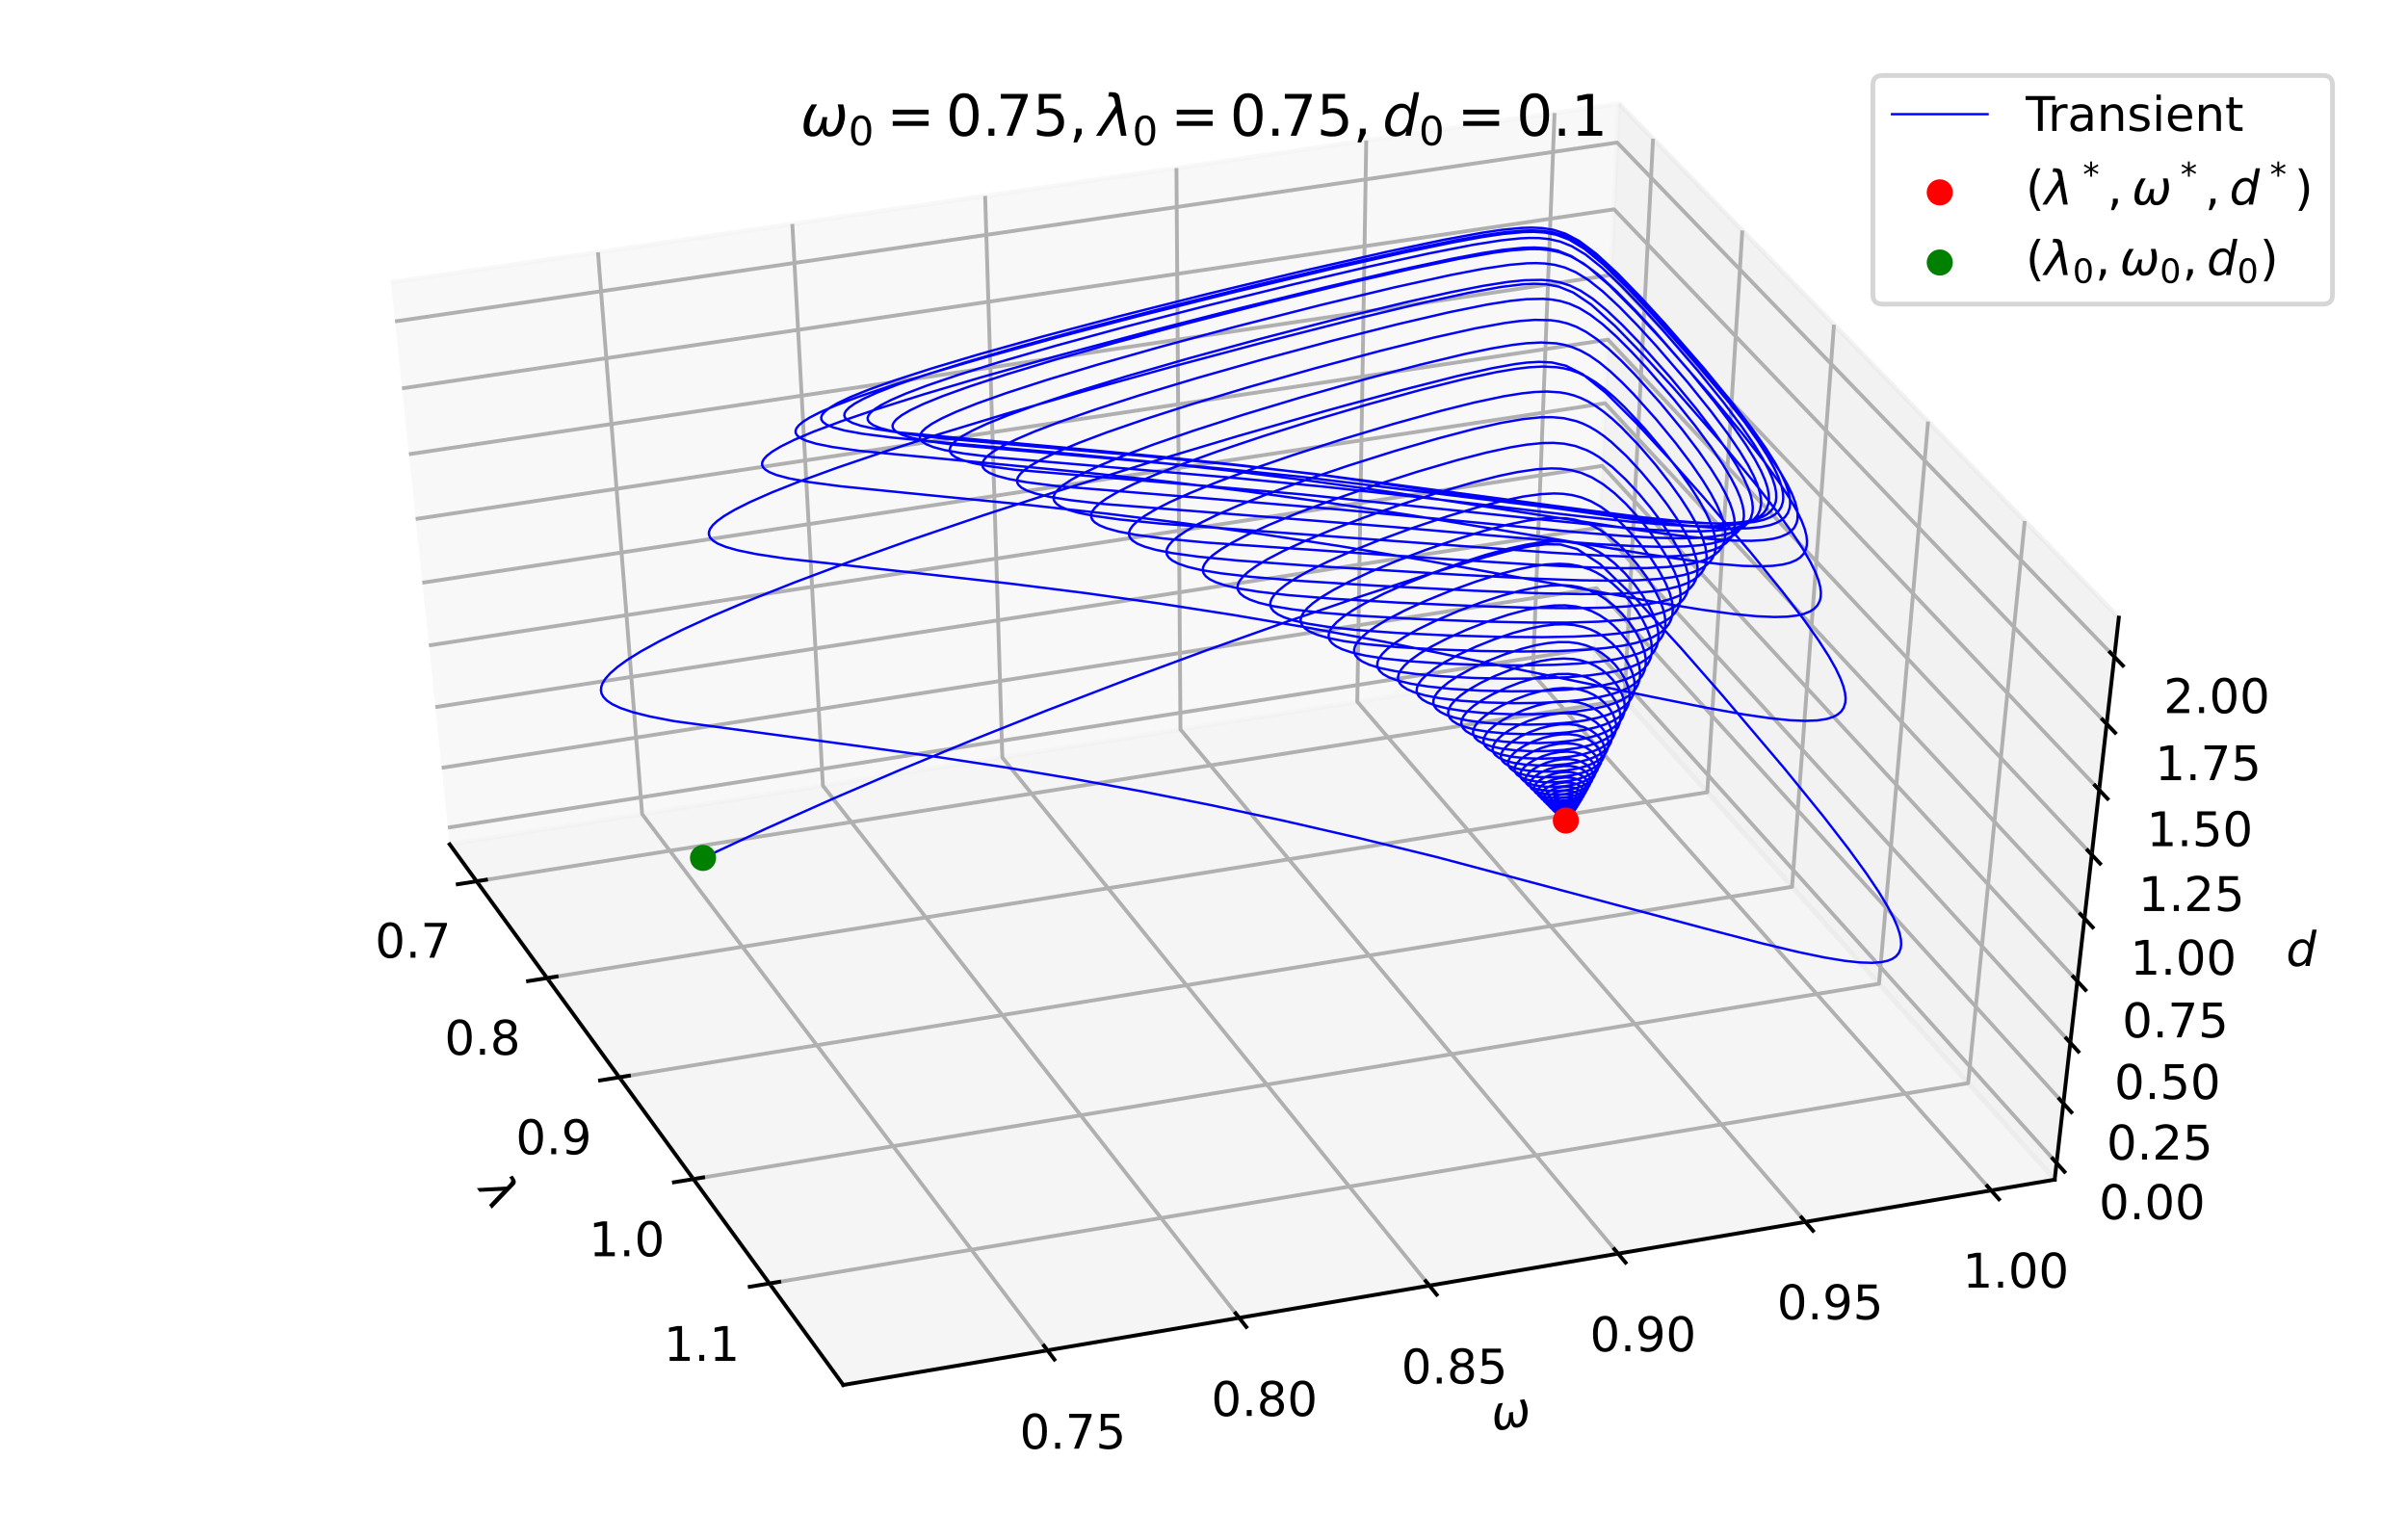 <?xml version="1.0" encoding="utf-8" standalone="no"?>
<!DOCTYPE svg PUBLIC "-//W3C//DTD SVG 1.1//EN"
  "http://www.w3.org/Graphics/SVG/1.1/DTD/svg11.dtd">
<!-- Created with matplotlib (https://matplotlib.org/) -->
<svg height="316.8pt" version="1.1" viewBox="0 0 504 316.8" width="504pt" xmlns="http://www.w3.org/2000/svg" xmlns:xlink="http://www.w3.org/1999/xlink">
 <defs>
  <style type="text/css">
*{stroke-linecap:butt;stroke-linejoin:round;}
  </style>
 </defs>
 <g id="figure_1">
  <g id="patch_1">
   <path d="M 0 316.8 
L 504 316.8 
L 504 0 
L 0 0 
z
" style="fill:#ffffff;"/>
  </g>
  <g id="axes_1"/>
  <g id="patch_2">
   <path d="M 10.8 306 
L 493.2 306 
L 493.2 10.8 
L 10.8 10.8 
z
" style="fill:#ffffff;"/>
  </g>
  <g id="pane3d_1">
   <g id="patch_3">
    <path d="M 94.122 176.74 
L 333.397 139.139 
L 338.856 21.7 
L 81.83 59.109 
" style="fill:#f2f2f2;opacity:0.5;stroke:#f2f2f2;stroke-linejoin:miter;"/>
   </g>
  </g>
  <g id="pane3d_2">
   <g id="patch_4">
    <path d="M 333.397 139.139 
L 430.048 246.929 
L 443.472 129.289 
L 338.856 21.7 
" style="fill:#e6e6e6;opacity:0.5;stroke:#e6e6e6;stroke-linejoin:miter;"/>
   </g>
  </g>
  <g id="pane3d_3">
   <g id="patch_5">
    <path d="M 94.122 176.74 
L 176.498 289.904 
L 430.048 246.929 
L 333.397 139.139 
" style="fill:#ececec;opacity:0.5;stroke:#ececec;stroke-linejoin:miter;"/>
   </g>
  </g>
  <g id="axis3d_1">
   <g id="line2d_1">
    <path d="M 94.122 176.74 
L 176.498 289.904 
" style="fill:none;stroke:#000000;stroke-linecap:square;stroke-width:0.8;"/>
   </g>
   <g id="text_1">
    <!-- $\lambda$ -->
    <defs>
     <path d="M 36.719 67.438 
L 48.828 0 
L 39.312 0 
L 31.844 40.438 
L 5.125 0 
L -4.391 0 
L 29.734 52.438 
L 28.031 62.109 
Q 26.953 68.266 21.734 68.266 
L 17.047 68.266 
L 18.5 75.984 
L 24.219 75.875 
Q 35.203 75.734 36.719 67.438 
z
" id="DejaVuSans-Oblique-955"/>
    </defs>
    <g transform="translate(100.058 249.064)rotate(-306.052)scale(0.1 -0.1)">
     <use transform="translate(0 0.016)" xlink:href="#DejaVuSans-Oblique-955"/>
    </g>
   </g>
   <g id="Line3DCollection_1">
    <path d="M 99.751 184.473 
L 340.012 146.516 
L 345.982 29.029 
" style="fill:none;stroke:#b0b0b0;stroke-width:0.8;"/>
    <path d="M 114.5 204.735 
L 357.336 165.837 
L 364.671 48.248 
" style="fill:none;stroke:#b0b0b0;stroke-width:0.8;"/>
    <path d="M 129.621 225.508 
L 375.087 185.634 
L 383.854 67.977 
" style="fill:none;stroke:#b0b0b0;stroke-width:0.8;"/>
    <path d="M 145.129 246.812 
L 393.281 205.925 
L 403.552 88.235 
" style="fill:none;stroke:#b0b0b0;stroke-width:0.8;"/>
    <path d="M 161.039 268.668 
L 411.934 226.728 
L 423.786 109.044 
" style="fill:none;stroke:#b0b0b0;stroke-width:0.8;"/>
   </g>
   <g id="xtick_1">
    <g id="line2d_2">
     <path d="M 101.718 184.162 
L 95.813 185.095 
" style="fill:none;stroke:#000000;stroke-linecap:square;stroke-width:0.8;"/>
    </g>
    <g id="text_2">
     <!-- 0.7 -->
     <defs>
      <path d="M 31.781 66.406 
Q 24.172 66.406 20.328 58.906 
Q 16.5 51.422 16.5 36.375 
Q 16.5 21.391 20.328 13.891 
Q 24.172 6.391 31.781 6.391 
Q 39.453 6.391 43.281 13.891 
Q 47.125 21.391 47.125 36.375 
Q 47.125 51.422 43.281 58.906 
Q 39.453 66.406 31.781 66.406 
z
M 31.781 74.219 
Q 44.047 74.219 50.516 64.516 
Q 56.984 54.828 56.984 36.375 
Q 56.984 17.969 50.516 8.266 
Q 44.047 -1.422 31.781 -1.422 
Q 19.531 -1.422 13.062 8.266 
Q 6.594 17.969 6.594 36.375 
Q 6.594 54.828 13.062 64.516 
Q 19.531 74.219 31.781 74.219 
z
" id="DejaVuSans-48"/>
      <path d="M 10.688 12.406 
L 21 12.406 
L 21 0 
L 10.688 0 
z
" id="DejaVuSans-46"/>
      <path d="M 8.203 72.906 
L 55.078 72.906 
L 55.078 68.703 
L 28.609 0 
L 18.312 0 
L 43.219 64.594 
L 8.203 64.594 
z
" id="DejaVuSans-55"/>
     </defs>
     <g transform="translate(78.494 200.472)scale(0.1 -0.1)">
      <use xlink:href="#DejaVuSans-48"/>
      <use x="63.623" xlink:href="#DejaVuSans-46"/>
      <use x="95.41" xlink:href="#DejaVuSans-55"/>
     </g>
    </g>
   </g>
   <g id="xtick_2">
    <g id="line2d_3">
     <path d="M 116.489 204.416 
L 110.519 205.373 
" style="fill:none;stroke:#000000;stroke-linecap:square;stroke-width:0.8;"/>
    </g>
    <g id="text_3">
     <!-- 0.8 -->
     <defs>
      <path d="M 31.781 34.625 
Q 24.75 34.625 20.719 30.859 
Q 16.703 27.094 16.703 20.516 
Q 16.703 13.922 20.719 10.156 
Q 24.75 6.391 31.781 6.391 
Q 38.812 6.391 42.859 10.172 
Q 46.922 13.969 46.922 20.516 
Q 46.922 27.094 42.891 30.859 
Q 38.875 34.625 31.781 34.625 
z
M 21.922 38.812 
Q 15.578 40.375 12.031 44.719 
Q 8.5 49.078 8.5 55.328 
Q 8.5 64.062 14.719 69.141 
Q 20.953 74.219 31.781 74.219 
Q 42.672 74.219 48.875 69.141 
Q 55.078 64.062 55.078 55.328 
Q 55.078 49.078 51.531 44.719 
Q 48 40.375 41.703 38.812 
Q 48.828 37.156 52.797 32.312 
Q 56.781 27.484 56.781 20.516 
Q 56.781 9.906 50.312 4.234 
Q 43.844 -1.422 31.781 -1.422 
Q 19.734 -1.422 13.25 4.234 
Q 6.781 9.906 6.781 20.516 
Q 6.781 27.484 10.781 32.312 
Q 14.797 37.156 21.922 38.812 
z
M 18.312 54.391 
Q 18.312 48.734 21.844 45.562 
Q 25.391 42.391 31.781 42.391 
Q 38.141 42.391 41.719 45.562 
Q 45.312 48.734 45.312 54.391 
Q 45.312 60.062 41.719 63.234 
Q 38.141 66.406 31.781 66.406 
Q 25.391 66.406 21.844 63.234 
Q 18.312 60.062 18.312 54.391 
z
" id="DejaVuSans-56"/>
     </defs>
     <g transform="translate(93.038 220.784)scale(0.1 -0.1)">
      <use xlink:href="#DejaVuSans-48"/>
      <use x="63.623" xlink:href="#DejaVuSans-46"/>
      <use x="95.41" xlink:href="#DejaVuSans-56"/>
     </g>
    </g>
   </g>
   <g id="xtick_3">
    <g id="line2d_4">
     <path d="M 131.633 225.181 
L 125.596 226.162 
" style="fill:none;stroke:#000000;stroke-linecap:square;stroke-width:0.8;"/>
    </g>
    <g id="text_4">
     <!-- 0.9 -->
     <defs>
      <path d="M 10.984 1.516 
L 10.984 10.5 
Q 14.703 8.734 18.5 7.812 
Q 22.312 6.891 25.984 6.891 
Q 35.75 6.891 40.891 13.453 
Q 46.047 20.016 46.781 33.406 
Q 43.953 29.203 39.594 26.953 
Q 35.25 24.703 29.984 24.703 
Q 19.047 24.703 12.672 31.312 
Q 6.297 37.938 6.297 49.422 
Q 6.297 60.641 12.938 67.422 
Q 19.578 74.219 30.609 74.219 
Q 43.266 74.219 49.922 64.516 
Q 56.594 54.828 56.594 36.375 
Q 56.594 19.141 48.406 8.859 
Q 40.234 -1.422 26.422 -1.422 
Q 22.703 -1.422 18.891 -0.688 
Q 15.094 0.047 10.984 1.516 
z
M 30.609 32.422 
Q 37.25 32.422 41.125 36.953 
Q 45.016 41.5 45.016 49.422 
Q 45.016 57.281 41.125 61.844 
Q 37.25 66.406 30.609 66.406 
Q 23.969 66.406 20.094 61.844 
Q 16.219 57.281 16.219 49.422 
Q 16.219 41.5 20.094 36.953 
Q 23.969 32.422 30.609 32.422 
z
" id="DejaVuSans-57"/>
     </defs>
     <g transform="translate(107.949 241.608)scale(0.1 -0.1)">
      <use xlink:href="#DejaVuSans-48"/>
      <use x="63.623" xlink:href="#DejaVuSans-46"/>
      <use x="95.41" xlink:href="#DejaVuSans-57"/>
     </g>
    </g>
   </g>
   <g id="xtick_4">
    <g id="line2d_5">
     <path d="M 147.163 246.477 
L 141.059 247.483 
" style="fill:none;stroke:#000000;stroke-linecap:square;stroke-width:0.8;"/>
    </g>
    <g id="text_5">
     <!-- 1.0 -->
     <defs>
      <path d="M 12.406 8.297 
L 28.516 8.297 
L 28.516 63.922 
L 10.984 60.406 
L 10.984 69.391 
L 28.422 72.906 
L 38.281 72.906 
L 38.281 8.297 
L 54.391 8.297 
L 54.391 0 
L 12.406 0 
z
" id="DejaVuSans-49"/>
     </defs>
     <g transform="translate(123.24 262.963)scale(0.1 -0.1)">
      <use xlink:href="#DejaVuSans-49"/>
      <use x="63.623" xlink:href="#DejaVuSans-46"/>
      <use x="95.41" xlink:href="#DejaVuSans-48"/>
     </g>
    </g>
   </g>
   <g id="xtick_5">
    <g id="line2d_6">
     <path d="M 163.096 268.324 
L 156.922 269.356 
" style="fill:none;stroke:#000000;stroke-linecap:square;stroke-width:0.8;"/>
    </g>
    <g id="text_6">
     <!-- 1.1 -->
     <g transform="translate(138.926 284.869)scale(0.1 -0.1)">
      <use xlink:href="#DejaVuSans-49"/>
      <use x="63.623" xlink:href="#DejaVuSans-46"/>
      <use x="95.41" xlink:href="#DejaVuSans-49"/>
     </g>
    </g>
   </g>
  </g>
  <g id="axis3d_2">
   <g id="line2d_7">
    <path d="M 430.048 246.929 
L 176.498 289.904 
" style="fill:none;stroke:#000000;stroke-linecap:square;stroke-width:0.8;"/>
   </g>
   <g id="text_7">
    <!-- $\omega$ -->
    <defs>
     <path d="M 21.391 -1.422 
Q 1.125 -1.422 6.781 27.594 
Q 8.984 39.062 19.625 54.688 
L 29.297 54.688 
Q 19.234 39.062 17 27.344 
Q 12.797 6.203 23.734 6.203 
Q 33.844 6.203 38.719 32.469 
L 47.016 32.469 
Q 41.703 6.062 51.812 6.203 
Q 62.703 6.297 66.797 27.344 
Q 69.047 39.062 65.141 54.688 
L 74.812 54.688 
Q 79.297 39.062 77.094 27.594 
Q 71.531 -1.469 51.219 -1.422 
Q 37.938 -1.375 39.109 13.188 
Q 34.281 -1.422 21.391 -1.422 
z
" id="DejaVuSans-Oblique-969"/>
    </defs>
    <g transform="translate(312.598 299.575)rotate(-9.62)scale(0.1 -0.1)">
     <use transform="translate(0 0.312)" xlink:href="#DejaVuSans-Oblique-969"/>
    </g>
   </g>
   <g id="Line3DCollection_2">
    <path d="M 125.158 52.803 
L 134.399 170.411 
L 219.235 282.661 
" style="fill:none;stroke:#b0b0b0;stroke-width:0.8;"/>
    <path d="M 165.836 46.883 
L 172.234 164.465 
L 259.361 275.86 
" style="fill:none;stroke:#b0b0b0;stroke-width:0.8;"/>
    <path d="M 206.193 41.009 
L 209.792 158.563 
L 299.171 269.112 
" style="fill:none;stroke:#b0b0b0;stroke-width:0.8;"/>
    <path d="M 246.232 35.181 
L 247.074 152.704 
L 338.67 262.417 
" style="fill:none;stroke:#b0b0b0;stroke-width:0.8;"/>
    <path d="M 285.958 29.399 
L 284.084 146.888 
L 377.86 255.775 
" style="fill:none;stroke:#b0b0b0;stroke-width:0.8;"/>
    <path d="M 325.374 23.662 
L 320.825 141.115 
L 416.747 249.184 
" style="fill:none;stroke:#b0b0b0;stroke-width:0.8;"/>
   </g>
   <g id="xtick_6">
    <g id="line2d_8">
     <path d="M 218.51 281.701 
L 220.689 284.584 
" style="fill:none;stroke:#000000;stroke-linecap:square;stroke-width:0.8;"/>
    </g>
    <g id="text_8">
     <!-- 0.75 -->
     <defs>
      <path d="M 10.797 72.906 
L 49.516 72.906 
L 49.516 64.594 
L 19.828 64.594 
L 19.828 46.734 
Q 21.969 47.469 24.109 47.828 
Q 26.266 48.188 28.422 48.188 
Q 40.625 48.188 47.75 41.5 
Q 54.891 34.812 54.891 23.391 
Q 54.891 11.625 47.562 5.094 
Q 40.234 -1.422 26.906 -1.422 
Q 22.312 -1.422 17.547 -0.641 
Q 12.797 0.141 7.719 1.703 
L 7.719 11.625 
Q 12.109 9.234 16.797 8.062 
Q 21.484 6.891 26.703 6.891 
Q 35.156 6.891 40.078 11.328 
Q 45.016 15.766 45.016 23.391 
Q 45.016 31 40.078 35.438 
Q 35.156 39.891 26.703 39.891 
Q 22.75 39.891 18.812 39.016 
Q 14.891 38.141 10.797 36.281 
z
" id="DejaVuSans-53"/>
     </defs>
     <g transform="translate(213.42 303.251)scale(0.1 -0.1)">
      <use xlink:href="#DejaVuSans-48"/>
      <use x="63.623" xlink:href="#DejaVuSans-46"/>
      <use x="95.41" xlink:href="#DejaVuSans-55"/>
      <use x="159.033" xlink:href="#DejaVuSans-53"/>
     </g>
    </g>
   </g>
   <g id="xtick_7">
    <g id="line2d_9">
     <path d="M 258.616 274.907 
L 260.853 277.768 
" style="fill:none;stroke:#000000;stroke-linecap:square;stroke-width:0.8;"/>
    </g>
    <g id="text_9">
     <!-- 0.80 -->
     <g transform="translate(253.515 296.4)scale(0.1 -0.1)">
      <use xlink:href="#DejaVuSans-48"/>
      <use x="63.623" xlink:href="#DejaVuSans-46"/>
      <use x="95.41" xlink:href="#DejaVuSans-56"/>
      <use x="159.033" xlink:href="#DejaVuSans-48"/>
     </g>
    </g>
   </g>
   <g id="xtick_8">
    <g id="line2d_10">
     <path d="M 298.407 268.167 
L 300.702 271.005 
" style="fill:none;stroke:#000000;stroke-linecap:square;stroke-width:0.8;"/>
    </g>
    <g id="text_10">
     <!-- 0.85 -->
     <g transform="translate(293.294 289.604)scale(0.1 -0.1)">
      <use xlink:href="#DejaVuSans-48"/>
      <use x="63.623" xlink:href="#DejaVuSans-46"/>
      <use x="95.41" xlink:href="#DejaVuSans-56"/>
      <use x="159.033" xlink:href="#DejaVuSans-53"/>
     </g>
    </g>
   </g>
   <g id="xtick_9">
    <g id="line2d_11">
     <path d="M 337.887 261.48 
L 340.238 264.296 
" style="fill:none;stroke:#000000;stroke-linecap:square;stroke-width:0.8;"/>
    </g>
    <g id="text_11">
     <!-- 0.90 -->
     <g transform="translate(332.762 282.86)scale(0.1 -0.1)">
      <use xlink:href="#DejaVuSans-48"/>
      <use x="63.623" xlink:href="#DejaVuSans-46"/>
      <use x="95.41" xlink:href="#DejaVuSans-57"/>
      <use x="159.033" xlink:href="#DejaVuSans-48"/>
     </g>
    </g>
   </g>
   <g id="xtick_10">
    <g id="line2d_12">
     <path d="M 377.059 254.844 
L 379.465 257.638 
" style="fill:none;stroke:#000000;stroke-linecap:square;stroke-width:0.8;"/>
    </g>
    <g id="text_12">
     <!-- 0.95 -->
     <g transform="translate(371.923 276.169)scale(0.1 -0.1)">
      <use xlink:href="#DejaVuSans-48"/>
      <use x="63.623" xlink:href="#DejaVuSans-46"/>
      <use x="95.41" xlink:href="#DejaVuSans-57"/>
      <use x="159.033" xlink:href="#DejaVuSans-53"/>
     </g>
    </g>
   </g>
   <g id="xtick_11">
    <g id="line2d_13">
     <path d="M 415.927 248.261 
L 418.388 251.033 
" style="fill:none;stroke:#000000;stroke-linecap:square;stroke-width:0.8;"/>
    </g>
    <g id="text_13">
     <!-- 1.00 -->
     <g transform="translate(410.779 269.53)scale(0.1 -0.1)">
      <use xlink:href="#DejaVuSans-49"/>
      <use x="63.623" xlink:href="#DejaVuSans-46"/>
      <use x="95.41" xlink:href="#DejaVuSans-48"/>
      <use x="159.033" xlink:href="#DejaVuSans-48"/>
     </g>
    </g>
   </g>
  </g>
  <g id="axis3d_3">
   <g id="line2d_14">
    <path d="M 430.048 246.929 
L 443.472 129.289 
" style="fill:none;stroke:#000000;stroke-linecap:square;stroke-width:0.8;"/>
   </g>
   <g id="text_14">
    <!-- $d$ -->
    <defs>
     <path d="M 41.797 8.203 
Q 38.188 3.469 33.25 1.016 
Q 28.328 -1.422 22.312 -1.422 
Q 14.109 -1.422 9.344 4.172 
Q 4.594 9.766 4.594 19.484 
Q 4.594 27.594 7.469 34.938 
Q 10.359 42.281 15.828 48.094 
Q 19.438 51.953 23.969 53.969 
Q 28.516 56 33.5 56 
Q 38.766 56 42.797 53.453 
Q 46.828 50.922 49.031 46.188 
L 54.891 75.984 
L 63.922 75.984 
L 49.125 0 
L 40.094 0 
z
M 13.922 21.094 
Q 13.922 14.016 17.109 10.062 
Q 20.312 6.109 25.984 6.109 
Q 30.172 6.109 33.766 8.125 
Q 37.359 10.156 40.094 14.109 
Q 42.969 18.219 44.625 23.578 
Q 46.297 28.953 46.297 34.188 
Q 46.297 40.969 43.094 44.766 
Q 39.891 48.578 34.281 48.578 
Q 30.031 48.578 26.359 46.578 
Q 22.703 44.578 20.125 40.828 
Q 17.281 36.766 15.594 31.391 
Q 13.922 26.031 13.922 21.094 
z
" id="DejaVuSans-Oblique-100"/>
    </defs>
    <g transform="translate(478.495 202.201)scale(0.1 -0.1)">
     <use transform="translate(0 0.016)" xlink:href="#DejaVuSans-Oblique-100"/>
    </g>
   </g>
   <g id="Line3DCollection_3">
    <path d="M 430.446 243.437 
L 333.56 135.635 
L 93.756 173.237 
" style="fill:none;stroke:#b0b0b0;stroke-width:0.8;"/>
    <path d="M 431.87 230.96 
L 334.141 123.128 
L 92.448 160.727 
" style="fill:none;stroke:#b0b0b0;stroke-width:0.8;"/>
    <path d="M 433.318 218.275 
L 334.732 110.425 
L 91.12 148.017 
" style="fill:none;stroke:#b0b0b0;stroke-width:0.8;"/>
    <path d="M 434.79 205.376 
L 335.331 97.523 
L 89.771 135.103 
" style="fill:none;stroke:#b0b0b0;stroke-width:0.8;"/>
    <path d="M 436.286 192.258 
L 335.941 84.416 
L 88.4 121.978 
" style="fill:none;stroke:#b0b0b0;stroke-width:0.8;"/>
    <path d="M 437.809 178.916 
L 336.56 71.099 
L 87.006 108.639 
" style="fill:none;stroke:#b0b0b0;stroke-width:0.8;"/>
    <path d="M 439.358 165.343 
L 337.189 57.568 
L 85.589 95.079 
" style="fill:none;stroke:#b0b0b0;stroke-width:0.8;"/>
    <path d="M 440.934 151.533 
L 337.828 43.816 
L 84.148 81.293 
" style="fill:none;stroke:#b0b0b0;stroke-width:0.8;"/>
    <path d="M 442.537 137.481 
L 338.477 29.84 
L 82.684 67.276 
" style="fill:none;stroke:#b0b0b0;stroke-width:0.8;"/>
   </g>
   <g id="xtick_12">
    <g id="line2d_15">
     <path d="M 429.619 242.516 
L 432.104 245.281 
" style="fill:none;stroke:#000000;stroke-linecap:square;stroke-width:0.8;"/>
    </g>
    <g id="text_15">
     <!-- 0.00 -->
     <g transform="translate(439.315 255.205)scale(0.1 -0.1)">
      <use xlink:href="#DejaVuSans-48"/>
      <use x="63.623" xlink:href="#DejaVuSans-46"/>
      <use x="95.41" xlink:href="#DejaVuSans-48"/>
      <use x="159.033" xlink:href="#DejaVuSans-48"/>
     </g>
    </g>
   </g>
   <g id="xtick_13">
    <g id="line2d_16">
     <path d="M 431.035 230.038 
L 433.543 232.806 
" style="fill:none;stroke:#000000;stroke-linecap:square;stroke-width:0.8;"/>
    </g>
    <g id="text_16">
     <!-- 0.25 -->
     <defs>
      <path d="M 19.188 8.297 
L 53.609 8.297 
L 53.609 0 
L 7.328 0 
L 7.328 8.297 
Q 12.938 14.109 22.625 23.891 
Q 32.328 33.688 34.812 36.531 
Q 39.547 41.844 41.422 45.531 
Q 43.312 49.219 43.312 52.781 
Q 43.312 58.594 39.234 62.25 
Q 35.156 65.922 28.609 65.922 
Q 23.969 65.922 18.812 64.312 
Q 13.672 62.703 7.812 59.422 
L 7.812 69.391 
Q 13.766 71.781 18.938 73 
Q 24.125 74.219 28.422 74.219 
Q 39.75 74.219 46.484 68.547 
Q 53.219 62.891 53.219 53.422 
Q 53.219 48.922 51.531 44.891 
Q 49.859 40.875 45.406 35.406 
Q 44.188 33.984 37.641 27.219 
Q 31.109 20.453 19.188 8.297 
z
" id="DejaVuSans-50"/>
     </defs>
     <g transform="translate(440.908 242.732)scale(0.1 -0.1)">
      <use xlink:href="#DejaVuSans-48"/>
      <use x="63.623" xlink:href="#DejaVuSans-46"/>
      <use x="95.41" xlink:href="#DejaVuSans-50"/>
      <use x="159.033" xlink:href="#DejaVuSans-53"/>
     </g>
    </g>
   </g>
   <g id="xtick_14">
    <g id="line2d_17">
     <path d="M 432.475 217.353 
L 435.007 220.122 
" style="fill:none;stroke:#000000;stroke-linecap:square;stroke-width:0.8;"/>
    </g>
    <g id="text_17">
     <!-- 0.50 -->
     <g transform="translate(442.528 230.05)scale(0.1 -0.1)">
      <use xlink:href="#DejaVuSans-48"/>
      <use x="63.623" xlink:href="#DejaVuSans-46"/>
      <use x="95.41" xlink:href="#DejaVuSans-53"/>
      <use x="159.033" xlink:href="#DejaVuSans-48"/>
     </g>
    </g>
   </g>
   <g id="xtick_15">
    <g id="line2d_18">
     <path d="M 433.939 204.453 
L 436.494 207.225 
" style="fill:none;stroke:#000000;stroke-linecap:square;stroke-width:0.8;"/>
    </g>
    <g id="text_18">
     <!-- 0.75 -->
     <g transform="translate(444.176 217.154)scale(0.1 -0.1)">
      <use xlink:href="#DejaVuSans-48"/>
      <use x="63.623" xlink:href="#DejaVuSans-46"/>
      <use x="95.41" xlink:href="#DejaVuSans-55"/>
      <use x="159.033" xlink:href="#DejaVuSans-53"/>
     </g>
    </g>
   </g>
   <g id="xtick_16">
    <g id="line2d_19">
     <path d="M 435.427 191.335 
L 438.007 194.108 
" style="fill:none;stroke:#000000;stroke-linecap:square;stroke-width:0.8;"/>
    </g>
    <g id="text_19">
     <!-- 1.00 -->
     <g transform="translate(445.851 204.038)scale(0.1 -0.1)">
      <use xlink:href="#DejaVuSans-49"/>
      <use x="63.623" xlink:href="#DejaVuSans-46"/>
      <use x="95.41" xlink:href="#DejaVuSans-48"/>
      <use x="159.033" xlink:href="#DejaVuSans-48"/>
     </g>
    </g>
   </g>
   <g id="xtick_17">
    <g id="line2d_20">
     <path d="M 436.942 177.992 
L 439.546 180.766 
" style="fill:none;stroke:#000000;stroke-linecap:square;stroke-width:0.8;"/>
    </g>
    <g id="text_20">
     <!-- 1.25 -->
     <g transform="translate(447.555 190.697)scale(0.1 -0.1)">
      <use xlink:href="#DejaVuSans-49"/>
      <use x="63.623" xlink:href="#DejaVuSans-46"/>
      <use x="95.41" xlink:href="#DejaVuSans-50"/>
      <use x="159.033" xlink:href="#DejaVuSans-53"/>
     </g>
    </g>
   </g>
   <g id="xtick_18">
    <g id="line2d_21">
     <path d="M 438.482 164.419 
L 441.112 167.193 
" style="fill:none;stroke:#000000;stroke-linecap:square;stroke-width:0.8;"/>
    </g>
    <g id="text_21">
     <!-- 1.50 -->
     <g transform="translate(449.289 177.125)scale(0.1 -0.1)">
      <use xlink:href="#DejaVuSans-49"/>
      <use x="63.623" xlink:href="#DejaVuSans-46"/>
      <use x="95.41" xlink:href="#DejaVuSans-53"/>
      <use x="159.033" xlink:href="#DejaVuSans-48"/>
     </g>
    </g>
   </g>
   <g id="xtick_19">
    <g id="line2d_22">
     <path d="M 440.05 150.61 
L 442.705 153.384 
" style="fill:none;stroke:#000000;stroke-linecap:square;stroke-width:0.8;"/>
    </g>
    <g id="text_22">
     <!-- 1.75 -->
     <g transform="translate(451.053 163.316)scale(0.1 -0.1)">
      <use xlink:href="#DejaVuSans-49"/>
      <use x="63.623" xlink:href="#DejaVuSans-46"/>
      <use x="95.41" xlink:href="#DejaVuSans-55"/>
      <use x="159.033" xlink:href="#DejaVuSans-53"/>
     </g>
    </g>
   </g>
   <g id="xtick_20">
    <g id="line2d_23">
     <path d="M 441.644 136.557 
L 444.326 139.331 
" style="fill:none;stroke:#000000;stroke-linecap:square;stroke-width:0.8;"/>
    </g>
    <g id="text_23">
     <!-- 2.00 -->
     <g transform="translate(452.848 149.263)scale(0.1 -0.1)">
      <use xlink:href="#DejaVuSans-50"/>
      <use x="63.623" xlink:href="#DejaVuSans-46"/>
      <use x="95.41" xlink:href="#DejaVuSans-48"/>
      <use x="159.033" xlink:href="#DejaVuSans-48"/>
     </g>
    </g>
   </g>
  </g>
  <g id="axes_2">
   <g id="line2d_24">
    <path clip-path="url(#p0c892afeba)" d="M 147.146 179.59 
L 160.221 173.503 
L 174.51 167.124 
L 188.295 161.209 
L 203.161 155.064 
L 219.168 148.692 
L 236.375 142.098 
L 252.458 136.157 
L 269.528 130.077 
L 284.947 124.793 
L 298.325 120.409 
L 309.333 117.044 
L 314.927 115.518 
L 317.752 114.846 
L 320.606 114.289 
L 323.522 113.934 
L 326.592 113.981 
L 330.101 114.932 
L 334.909 118.083 
L 342.444 125.379 
L 351.885 135.726 
L 360.61 145.688 
L 373.389 160.753 
L 381.56 170.798 
L 386.975 177.798 
L 390.677 182.895 
L 393.252 186.734 
L 395.047 189.701 
L 396.283 192.039 
L 397.102 193.91 
L 397.605 195.422 
L 397.861 196.655 
L 397.92 197.666 
L 397.822 198.497 
L 397.438 199.474 
L 396.832 200.198 
L 396.056 200.726 
L 395.144 201.098 
L 393.762 201.403 
L 391.833 201.55 
L 389.3 201.472 
L 386.131 201.131 
L 381.824 200.42 
L 376.329 199.277 
L 368.589 197.425 
L 356.975 194.393 
L 300.769 179.424 
L 284.238 175.381 
L 268.517 171.766 
L 253.609 168.566 
L 239.033 165.663 
L 224.826 163.055 
L 210.577 160.659 
L 195.962 158.423 
L 179.976 156.205 
L 141.064 150.955 
L 135.934 149.959 
L 132.437 149.078 
L 129.89 148.219 
L 128.139 147.4 
L 127.018 146.645 
L 126.299 145.9 
L 125.91 145.179 
L 125.776 144.498 
L 125.851 143.765 
L 126.146 142.975 
L 126.773 141.998 
L 127.731 140.932 
L 129.237 139.619 
L 131.233 138.172 
L 134.078 136.394 
L 138.042 134.209 
L 142.972 131.76 
L 148.967 129.021 
L 156.855 125.673 
L 166.306 121.915 
L 177.498 117.713 
L 190.624 113.032 
L 205.902 107.841 
L 221.993 102.609 
L 240.274 96.91 
L 258.95 91.324 
L 277.529 85.997 
L 293.151 81.732 
L 304.9 78.743 
L 312.16 77.107 
L 317.091 76.214 
L 319.598 75.898 
L 322.159 75.744 
L 324.831 75.878 
L 327.757 76.563 
L 331.293 78.359 
L 336.118 82.235 
L 342.625 88.713 
L 349.817 96.506 
L 356.399 103.922 
L 366.414 115.64 
L 373.061 123.822 
L 377.541 129.682 
L 380.619 134.027 
L 382.751 137.344 
L 384.218 139.935 
L 385.201 141.996 
L 385.821 143.659 
L 386.162 145.015 
L 386.286 146.13 
L 386.234 147.052 
L 385.901 148.149 
L 385.329 148.981 
L 384.575 149.608 
L 383.677 150.075 
L 382.308 150.503 
L 380.387 150.8 
L 377.857 150.901 
L 374.687 150.77 
L 370.379 150.332 
L 364.884 149.529 
L 357.149 148.149 
L 345.558 145.825 
L 289.725 134.336 
L 273.416 131.331 
L 257.981 128.706 
L 242.483 126.297 
L 227.04 124.129 
L 211.373 122.156 
L 193.774 120.173 
L 164.351 116.912 
L 158.267 115.987 
L 154.333 115.177 
L 151.865 114.468 
L 150.219 113.787 
L 149.216 113.155 
L 148.628 112.529 
L 148.379 111.919 
L 148.387 111.34 
L 148.622 110.714 
L 149.187 109.935 
L 150.092 109.082 
L 151.551 108.024 
L 153.767 106.713 
L 156.999 105.088 
L 161.58 103.069 
L 167.389 100.762 
L 175.241 97.899 
L 184.919 94.611 
L 196.663 90.853 
L 210.737 86.575 
L 227.437 81.732 
L 245.455 76.728 
L 264.385 71.685 
L 283.728 66.765 
L 298.481 63.237 
L 307.326 61.314 
L 314.141 60.069 
L 318.788 59.503 
L 321.17 59.394 
L 323.634 59.505 
L 326.268 60.006 
L 329.27 61.227 
L 333.038 63.759 
L 338.034 68.241 
L 344.086 74.456 
L 350.235 81.167 
L 360.335 92.731 
L 367.26 101.1 
L 371.952 107.13 
L 375.174 111.599 
L 377.402 115.004 
L 378.935 117.66 
L 379.964 119.772 
L 380.616 121.476 
L 380.98 122.867 
L 381.12 124.013 
L 381.08 124.963 
L 380.896 125.754 
L 380.405 126.704 
L 379.712 127.43 
L 378.861 127.983 
L 377.54 128.511 
L 376.054 128.854 
L 374.023 129.089 
L 371.399 129.159 
L 367.678 128.999 
L 362.789 128.526 
L 356.191 127.629 
L 346.814 126.096 
L 330.95 123.23 
L 298.348 117.319 
L 280.389 114.313 
L 263.88 111.776 
L 247.867 109.546 
L 231.989 107.564 
L 215.584 105.745 
L 195.676 103.778 
L 175.928 101.79 
L 169.222 100.894 
L 165.092 100.128 
L 162.531 99.439 
L 160.994 98.815 
L 160.101 98.234 
L 159.665 97.722 
L 159.503 97.235 
L 159.561 96.707 
L 159.852 96.136 
L 160.493 95.422 
L 161.637 94.535 
L 163.479 93.431 
L 166.27 92.057 
L 170.329 90.339 
L 176.069 88.188 
L 183.383 85.693 
L 193.262 82.569 
L 205.508 78.935 
L 220.457 74.729 
L 238.482 69.895 
L 258.318 64.81 
L 277.657 60.073 
L 293.248 56.454 
L 303.619 54.228 
L 310.051 53.004 
L 314.424 52.317 
L 318.885 51.864 
L 321.173 51.807 
L 323.539 51.959 
L 326.06 52.469 
L 328.9 53.613 
L 332.371 55.859 
L 336.844 59.732 
L 342.274 65.177 
L 347.951 71.285 
L 357.641 82.285 
L 364.452 90.47 
L 369.106 96.427 
L 372.31 100.859 
L 374.529 104.245 
L 376.054 106.89 
L 377.076 108.996 
L 377.722 110.697 
L 378.081 112.088 
L 378.216 113.236 
L 378.173 114.19 
L 377.985 114.987 
L 377.49 115.948 
L 376.792 116.688 
L 375.939 117.255 
L 374.615 117.805 
L 373.127 118.173 
L 371.095 118.441 
L 368.471 118.553 
L 364.752 118.453 
L 359.869 118.058 
L 353.284 117.267 
L 343.928 115.885 
L 328.113 113.279 
L 295.154 107.825 
L 277.341 105.125 
L 261.013 102.869 
L 244.77 100.851 
L 228.358 99.041 
L 210.505 97.302 
L 179.92 94.379 
L 174.204 93.569 
L 170.839 92.887 
L 168.711 92.246 
L 167.502 91.677 
L 166.85 91.159 
L 166.546 90.653 
L 166.512 90.17 
L 166.707 89.646 
L 167.233 88.991 
L 168.106 88.271 
L 169.536 87.372 
L 171.733 86.253 
L 174.961 84.855 
L 179.562 83.106 
L 185.973 80.911 
L 194.758 78.15 
L 206.648 74.671 
L 221.487 70.579 
L 238.388 66.147 
L 258.629 61.076 
L 278.912 56.236 
L 294.002 52.836 
L 304.045 50.752 
L 310.275 49.615 
L 314.512 48.985 
L 318.833 48.579 
L 321.047 48.536 
L 323.333 48.684 
L 325.753 49.151 
L 328.439 50.163 
L 331.64 52.103 
L 335.675 55.427 
L 340.606 60.229 
L 345.931 65.863 
L 355.41 76.526 
L 362.251 84.697 
L 366.966 90.697 
L 370.221 95.173 
L 372.478 98.595 
L 374.031 101.27 
L 375.074 103.4 
L 375.736 105.122 
L 376.107 106.531 
L 376.252 107.695 
L 376.216 108.664 
L 376.035 109.475 
L 375.547 110.455 
L 374.856 111.213 
L 374.008 111.799 
L 372.689 112.372 
L 371.207 112.764 
L 369.181 113.061 
L 366.564 113.209 
L 362.855 113.156 
L 357.985 112.822 
L 351.417 112.111 
L 342.611 110.916 
L 327.906 108.67 
L 291.991 103.132 
L 274.343 100.665 
L 257.735 98.565 
L 241.323 96.714 
L 224.06 94.997 
L 200.735 92.931 
L 186.76 91.598 
L 180.513 90.796 
L 176.758 90.113 
L 174.348 89.46 
L 172.961 88.863 
L 172.215 88.304 
L 171.913 87.808 
L 171.881 87.336 
L 172.081 86.822 
L 172.614 86.18 
L 173.633 85.379 
L 175.331 84.379 
L 177.958 83.13 
L 181.831 81.563 
L 187.357 79.592 
L 195.062 77.105 
L 204.844 74.185 
L 217.966 70.511 
L 234.229 66.201 
L 252.641 61.552 
L 272.863 56.68 
L 290.605 52.636 
L 302.15 50.204 
L 310.188 48.724 
L 314.302 48.115 
L 318.496 47.71 
L 320.64 47.649 
L 322.843 47.751 
L 325.151 48.117 
L 327.663 48.922 
L 330.561 50.46 
L 334.117 53.131 
L 338.502 57.178 
L 343.457 62.271 
L 348.394 67.646 
L 356.704 77.176 
L 362.621 84.387 
L 366.72 89.736 
L 369.564 93.776 
L 371.536 96.897 
L 372.886 99.357 
L 373.779 101.33 
L 374.328 102.934 
L 374.612 104.254 
L 374.687 105.348 
L 374.596 106.263 
L 374.215 107.369 
L 373.605 108.226 
L 372.822 108.892 
L 371.902 109.409 
L 370.51 109.915 
L 368.571 110.326 
L 366.031 110.581 
L 362.861 110.646 
L 358.567 110.479 
L 353.103 110.026 
L 345.434 109.145 
L 333.973 107.576 
L 277.339 99.528 
L 260.268 97.462 
L 243.454 95.653 
L 225.479 93.951 
L 187.936 90.504 
L 183.051 89.761 
L 180.135 89.11 
L 178.362 88.503 
L 177.408 87.977 
L 176.885 87.451 
L 176.717 87.002 
L 176.773 86.515 
L 177.068 85.985 
L 177.72 85.322 
L 178.884 84.494 
L 180.763 83.462 
L 183.611 82.17 
L 187.755 80.551 
L 193.616 78.514 
L 201.735 75.946 
L 212.812 72.702 
L 226.717 68.877 
L 243.871 64.406 
L 263.207 59.608 
L 280.873 55.432 
L 295.135 52.251 
L 304.628 50.311 
L 310.517 49.258 
L 314.52 48.674 
L 318.599 48.287 
L 320.683 48.228 
L 322.82 48.32 
L 325.051 48.653 
L 327.457 49.375 
L 330.187 50.734 
L 333.468 53.069 
L 337.478 56.639 
L 342.078 61.269 
L 346.788 66.337 
L 354.974 75.665 
L 360.928 82.888 
L 365.086 88.29 
L 367.98 92.381 
L 369.992 95.544 
L 371.373 98.04 
L 372.289 100.042 
L 372.857 101.671 
L 373.156 103.011 
L 373.244 104.125 
L 373.164 105.057 
L 372.795 106.186 
L 372.197 107.064 
L 371.423 107.749 
L 370.511 108.284 
L 369.129 108.814 
L 367.201 109.253 
L 364.674 109.541 
L 361.519 109.644 
L 357.242 109.524 
L 351.801 109.129 
L 344.163 108.326 
L 332.751 106.871 
L 274.996 99.19 
L 257.69 97.253 
L 240.331 95.535 
L 220.167 93.775 
L 197.458 91.776 
L 190.756 90.96 
L 186.685 90.249 
L 184.212 89.6 
L 182.775 89.005 
L 181.989 88.447 
L 181.655 87.953 
L 181.596 87.48 
L 181.769 86.967 
L 182.19 86.408 
L 182.997 85.708 
L 184.353 84.835 
L 186.466 83.745 
L 189.601 82.384 
L 194.096 80.678 
L 200.387 78.535 
L 209.032 75.837 
L 220.754 72.437 
L 235.393 68.442 
L 252.058 64.123 
L 270.437 59.584 
L 286.622 55.786 
L 299.018 53.064 
L 308.372 51.231 
L 314.165 50.315 
L 318.111 49.901 
L 320.12 49.807 
L 322.171 49.836 
L 324.291 50.054 
L 326.533 50.568 
L 328.999 51.556 
L 331.855 53.28 
L 335.293 56.028 
L 339.36 59.875 
L 343.783 64.469 
L 348.121 69.227 
L 355.466 77.727 
L 360.791 84.298 
L 364.529 89.261 
L 367.143 93.056 
L 368.959 96.016 
L 370.2 98.366 
L 371.014 100.263 
L 371.504 101.814 
L 371.743 103.095 
L 371.785 104.164 
L 371.667 105.061 
L 371.257 106.153 
L 370.628 107.006 
L 369.831 107.676 
L 368.903 108.202 
L 367.506 108.727 
L 365.567 109.168 
L 363.033 109.467 
L 359.878 109.589 
L 355.608 109.503 
L 350.183 109.155 
L 342.574 108.424 
L 331.217 107.081 
L 272.464 99.817 
L 254.54 97.977 
L 235.962 96.296 
L 199.704 93.105 
L 194.246 92.344 
L 190.902 91.663 
L 188.944 91.066 
L 187.747 90.492 
L 187.114 89.968 
L 186.837 89.454 
L 186.831 88.963 
L 187.063 88.429 
L 187.638 87.761 
L 188.713 86.927 
L 190.486 85.886 
L 193.208 84.586 
L 197.202 82.958 
L 202.882 80.911 
L 210.777 78.334 
L 220.771 75.318 
L 233.154 71.808 
L 248.247 67.753 
L 264.98 63.473 
L 282.96 59.106 
L 296.338 56.058 
L 305.237 54.204 
L 312.625 52.898 
L 316.406 52.401 
L 320.265 52.134 
L 322.244 52.154 
L 324.283 52.345 
L 326.426 52.797 
L 328.753 53.655 
L 331.393 55.133 
L 334.509 57.477 
L 338.18 60.813 
L 342.247 64.936 
L 346.357 69.379 
L 353.566 77.652 
L 358.93 84.234 
L 362.739 89.259 
L 365.417 93.12 
L 367.286 96.136 
L 368.569 98.534 
L 369.416 100.47 
L 369.934 102.054 
L 370.195 103.365 
L 370.256 104.46 
L 370.155 105.38 
L 369.765 106.502 
L 369.153 107.383 
L 368.371 108.078 
L 367.456 108.627 
L 366.076 109.181 
L 364.154 109.657 
L 361.64 109.995 
L 358.507 110.162 
L 354.264 110.131 
L 348.871 109.849 
L 341.308 109.206 
L 330.022 107.99 
L 298.317 104.223 
L 277.572 101.928 
L 259.177 100.114 
L 239.367 98.391 
L 207.749 95.688 
L 201.61 94.917 
L 197.723 94.222 
L 195.356 93.599 
L 193.848 92.99 
L 193.001 92.416 
L 192.618 91.908 
L 192.514 91.423 
L 192.642 90.895 
L 193.017 90.32 
L 193.769 89.602 
L 195.061 88.705 
L 197.097 87.587 
L 200.142 86.192 
L 204.528 84.447 
L 210.685 82.259 
L 219.162 79.512 
L 229.81 76.307 
L 242.923 72.594 
L 258.815 68.331 
L 276.325 63.876 
L 291.709 60.189 
L 303.45 57.604 
L 310.486 56.254 
L 315.905 55.441 
L 319.598 55.116 
L 321.482 55.075 
L 323.408 55.161 
L 325.402 55.438 
L 327.511 55.999 
L 329.818 56.99 
L 332.44 58.604 
L 335.498 61.031 
L 339.012 64.308 
L 342.804 68.204 
L 346.571 72.314 
L 353.154 79.937 
L 358.092 86.065 
L 361.63 90.8 
L 364.132 94.473 
L 365.883 97.364 
L 367.082 99.676 
L 367.87 101.553 
L 368.344 103.095 
L 368.573 104.375 
L 368.609 105.448 
L 368.381 106.753 
L 367.893 107.776 
L 367.208 108.586 
L 366.372 109.229 
L 365.074 109.887 
L 363.618 110.368 
L 361.63 110.783 
L 359.065 111.079 
L 355.896 111.225 
L 351.635 111.193 
L 345.746 110.904 
L 337.693 110.261 
L 325.448 109.033 
L 272.391 103.479 
L 252.411 101.728 
L 212.444 98.329 
L 207.041 97.595 
L 203.504 96.906 
L 201.247 96.251 
L 199.945 95.663 
L 199.221 95.126 
L 198.86 94.599 
L 198.779 94.095 
L 198.931 93.548 
L 199.332 92.952 
L 200.118 92.207 
L 201.452 91.278 
L 203.542 90.12 
L 206.65 88.677 
L 211.115 86.874 
L 217.366 84.618 
L 225.268 82.007 
L 235.865 78.752 
L 248.901 74.992 
L 263.45 71.017 
L 279.166 66.944 
L 294.017 63.327 
L 303.673 61.167 
L 310.391 59.841 
L 315.564 59.022 
L 319.084 58.658 
L 322.692 58.588 
L 324.558 58.743 
L 326.498 59.103 
L 328.561 59.763 
L 330.822 60.857 
L 333.381 62.548 
L 336.317 64.965 
L 339.608 68.087 
L 343.085 71.692 
L 349.675 79.086 
L 354.945 85.462 
L 358.826 90.516 
L 361.609 94.468 
L 363.578 97.583 
L 364.946 100.071 
L 365.866 102.088 
L 366.444 103.743 
L 366.757 105.117 
L 366.861 106.267 
L 366.799 107.238 
L 366.459 108.429 
L 365.89 109.372 
L 365.146 110.123 
L 364.265 110.725 
L 362.925 111.346 
L 361.05 111.899 
L 358.588 112.327 
L 355.512 112.593 
L 351.813 112.686 
L 346.523 112.572 
L 339.592 112.177 
L 329.516 111.354 
L 311.335 109.604 
L 280.993 106.71 
L 259.521 104.9 
L 221.09 101.738 
L 214.869 100.946 
L 211.119 100.267 
L 208.665 99.621 
L 207.082 98.987 
L 206.171 98.391 
L 205.735 97.861 
L 205.583 97.355 
L 205.663 96.805 
L 205.987 96.207 
L 206.68 95.459 
L 207.901 94.527 
L 209.854 93.366 
L 212.798 91.92 
L 216.663 90.275 
L 222.042 88.227 
L 229.4 85.676 
L 238.54 82.742 
L 250.62 79.11 
L 264.152 75.273 
L 278.805 71.338 
L 292.68 67.832 
L 303.277 65.367 
L 311.25 63.752 
L 316.178 62.972 
L 319.529 62.629 
L 322.96 62.559 
L 324.728 62.696 
L 326.558 63.01 
L 328.484 63.577 
L 330.563 64.498 
L 332.866 65.9 
L 335.46 67.893 
L 338.354 70.503 
L 341.457 73.61 
L 344.592 76.975 
L 350.31 83.554 
L 354.821 89.153 
L 358.159 93.637 
L 360.567 97.19 
L 362.275 100.026 
L 363.458 102.317 
L 364.243 104.19 
L 364.721 105.739 
L 364.958 107.034 
L 365.005 108.124 
L 364.796 109.461 
L 364.33 110.519 
L 363.667 111.365 
L 362.854 112.046 
L 361.587 112.756 
L 360.162 113.29 
L 358.215 113.771 
L 355.698 114.148 
L 352.588 114.387 
L 348.403 114.478 
L 342.621 114.35 
L 334.719 113.921 
L 323.222 113.049 
L 291.748 110.328 
L 266.894 108.333 
L 230.783 105.483 
L 223.877 104.682 
L 219.591 103.985 
L 216.712 103.31 
L 214.926 102.69 
L 213.831 102.106 
L 213.181 101.521 
L 212.914 101.021 
L 212.87 100.478 
L 213.064 99.888 
L 213.512 99.246 
L 214.356 98.444 
L 215.763 97.445 
L 217.942 96.202 
L 221.159 94.656 
L 225.753 92.731 
L 231.603 90.529 
L 239.522 87.795 
L 249.277 84.667 
L 261.073 81.113 
L 275.11 77.127 
L 288.855 73.455 
L 299.936 70.703 
L 308.805 68.731 
L 314.952 67.613 
L 318.092 67.194 
L 321.287 66.957 
L 324.572 67.037 
L 326.274 67.272 
L 328.046 67.704 
L 329.922 68.404 
L 331.951 69.463 
L 334.186 70.974 
L 336.657 72.996 
L 339.341 75.503 
L 342.141 78.366 
L 347.544 84.396 
L 352.07 89.89 
L 355.54 94.449 
L 358.097 98.125 
L 359.94 101.083 
L 361.237 103.483 
L 362.117 105.451 
L 362.675 107.081 
L 362.979 108.445 
L 363.083 109.595 
L 362.945 111.008 
L 362.537 112.131 
L 361.923 113.032 
L 361.151 113.762 
L 359.933 114.528 
L 358.55 115.113 
L 356.648 115.651 
L 354.18 116.089 
L 351.122 116.394 
L 346.999 116.561 
L 341.776 116.541 
L 334.477 116.27 
L 324.128 115.645 
L 305.028 114.228 
L 266.211 111.358 
L 242.814 109.593 
L 234.361 108.742 
L 229.118 108.009 
L 225.673 107.325 
L 223.442 106.682 
L 222.002 106.062 
L 221.161 105.495 
L 220.691 104.937 
L 220.51 104.405 
L 220.558 103.826 
L 220.852 103.197 
L 221.508 102.411 
L 222.531 101.546 
L 224.155 100.47 
L 226.597 99.134 
L 230.131 97.476 
L 235.104 95.416 
L 241.37 93.068 
L 249.779 90.167 
L 260.057 86.866 
L 272.394 83.149 
L 285.748 79.373 
L 297.039 76.394 
L 306.544 74.114 
L 312.23 72.932 
L 316.603 72.197 
L 319.57 71.848 
L 322.592 71.694 
L 325.704 71.873 
L 327.319 72.161 
L 329 72.639 
L 330.776 73.369 
L 332.682 74.419 
L 334.751 75.854 
L 336.998 77.704 
L 339.396 79.941 
L 341.872 82.463 
L 346.66 87.799 
L 350.745 92.775 
L 353.944 97.006 
L 356.342 100.483 
L 358.091 103.322 
L 359.333 105.648 
L 360.181 107.571 
L 360.721 109.174 
L 361.017 110.523 
L 361.108 112.174 
L 360.876 113.483 
L 360.403 114.533 
L 359.745 115.385 
L 358.944 116.081 
L 357.701 116.82 
L 356.306 117.39 
L 354.401 117.925 
L 351.943 118.372 
L 348.906 118.699 
L 344.823 118.907 
L 339.185 118.94 
L 331.977 118.745 
L 321.301 118.213 
L 302.13 116.993 
L 252.519 113.575 
L 243.473 112.713 
L 237.768 111.956 
L 234.171 111.279 
L 231.643 110.588 
L 230.114 109.966 
L 229.113 109.329 
L 228.603 108.763 
L 228.385 108.222 
L 228.396 107.634 
L 228.649 106.995 
L 229.16 106.301 
L 230.084 105.433 
L 231.586 104.354 
L 233.88 103.016 
L 237.233 101.357 
L 241.539 99.48 
L 247.438 97.163 
L 254.716 94.537 
L 264.318 91.322 
L 274.91 88.003 
L 286.178 84.683 
L 297.748 81.509 
L 306.57 79.314 
L 313.196 77.897 
L 317.285 77.209 
L 320.058 76.881 
L 322.878 76.73 
L 325.77 76.866 
L 327.261 77.096 
L 328.798 77.477 
L 330.4 78.051 
L 332.09 78.868 
L 333.891 79.974 
L 335.82 81.405 
L 337.871 83.163 
L 340.011 85.206 
L 344.307 89.788 
L 348.189 94.379 
L 351.375 98.485 
L 353.843 101.966 
L 355.69 104.861 
L 357.031 107.26 
L 357.971 109.258 
L 358.594 110.932 
L 359.069 112.97 
L 359.13 114.576 
L 358.886 115.861 
L 358.41 116.901 
L 357.756 117.75 
L 356.963 118.45 
L 355.736 119.199 
L 354.361 119.785 
L 352.486 120.344 
L 350.065 120.824 
L 347.077 121.193 
L 343.059 121.457 
L 337.982 121.565 
L 330.906 121.48 
L 320.91 121.116 
L 304.921 120.284 
L 274 118.42 
L 259.075 117.338 
L 250.81 116.53 
L 245.439 115.792 
L 241.884 115.095 
L 239.556 114.435 
L 238.03 113.796 
L 237.032 113.141 
L 236.525 112.559 
L 236.311 112.002 
L 236.325 111.397 
L 236.582 110.739 
L 237.098 110.025 
L 238.027 109.133 
L 239.535 108.025 
L 241.833 106.653 
L 244.845 105.116 
L 249.058 103.219 
L 254.832 100.881 
L 261.958 98.241 
L 270.561 95.284 
L 280.759 92.009 
L 291.583 88.765 
L 301.496 86.022 
L 308.601 84.252 
L 314.788 82.944 
L 318.602 82.333 
L 321.187 82.06 
L 323.815 81.963 
L 326.507 82.138 
L 327.892 82.374 
L 329.313 82.742 
L 330.785 83.274 
L 332.322 84.004 
L 333.939 84.965 
L 335.644 86.182 
L 337.435 87.656 
L 339.292 89.364 
L 343.038 93.253 
L 346.516 97.296 
L 349.467 101.055 
L 351.822 104.343 
L 353.626 107.138 
L 354.963 109.493 
L 356.278 112.349 
L 356.967 114.578 
L 357.201 116.342 
L 357.096 117.755 
L 356.735 118.902 
L 356.179 119.842 
L 355.469 120.619 
L 354.338 121.457 
L 353.045 122.118 
L 351.257 122.757 
L 348.928 123.319 
L 346.033 123.77 
L 342.122 124.125 
L 337.167 124.33 
L 330.713 124.363 
L 321.871 124.176 
L 308.51 123.649 
L 287.943 122.592 
L 271.479 121.557 
L 261.959 120.76 
L 255.551 120.012 
L 251.387 119.321 
L 248.561 118.653 
L 246.631 117.991 
L 245.41 117.365 
L 244.641 116.735 
L 244.241 116.116 
L 244.127 115.524 
L 244.247 114.881 
L 244.617 114.182 
L 245.366 113.309 
L 246.488 112.352 
L 248.227 111.165 
L 250.802 109.697 
L 254.482 107.886 
L 259.133 105.85 
L 265.416 103.356 
L 273.074 100.562 
L 282.214 97.468 
L 291.963 94.399 
L 300.926 91.793 
L 308.478 89.811 
L 314.148 88.533 
L 318.826 87.721 
L 322.413 87.359 
L 324.851 87.324 
L 327.345 87.548 
L 329.932 88.158 
L 331.28 88.66 
L 332.674 89.325 
L 334.124 90.175 
L 335.633 91.223 
L 337.199 92.471 
L 340.435 95.489 
L 343.615 98.922 
L 346.496 102.381 
L 348.928 105.589 
L 350.878 108.426 
L 352.987 111.965 
L 354.303 114.763 
L 355.024 116.98 
L 355.299 118.753 
L 355.241 120.186 
L 354.927 121.358 
L 354.417 122.325 
L 353.751 123.13 
L 352.677 124.004 
L 351.437 124.701 
L 349.713 125.383 
L 347.458 125.994 
L 344.644 126.499 
L 340.837 126.919 
L 336.005 127.197 
L 329.711 127.317 
L 321.098 127.234 
L 309.011 126.873 
L 292.816 126.152 
L 278.891 125.33 
L 269.72 124.587 
L 263.561 123.885 
L 259.333 123.201 
L 256.447 122.535 
L 254.458 121.873 
L 253.183 121.246 
L 252.359 120.615 
L 251.907 119.994 
L 251.744 119.4 
L 251.811 118.755 
L 252.124 118.055 
L 252.801 117.181 
L 253.844 116.222 
L 255.485 115.035 
L 257.936 113.568 
L 261.102 111.935 
L 265.481 109.93 
L 271.42 107.479 
L 278.674 104.744 
L 287.335 101.734 
L 296.558 98.779 
L 305.009 96.314 
L 311.06 94.747 
L 316.323 93.607 
L 319.564 93.073 
L 322.864 92.744 
L 325.1 92.704 
L 327.379 92.879 
L 329.721 93.36 
L 332.161 94.263 
L 333.43 94.912 
L 334.736 95.709 
L 337.456 97.766 
L 340.252 100.365 
L 342.975 103.289 
L 345.458 106.266 
L 347.59 109.085 
L 350.065 112.8 
L 351.747 115.848 
L 352.787 118.31 
L 353.331 120.299 
L 353.495 121.917 
L 353.367 123.244 
L 353.012 124.342 
L 352.48 125.257 
L 351.807 126.027 
L 350.737 126.873 
L 349.513 127.555 
L 347.819 128.231 
L 345.611 128.848 
L 342.862 129.369 
L 339.146 129.819 
L 334.439 130.141 
L 328.317 130.319 
L 320.401 130.318 
L 309.576 130.083 
L 296.386 129.569 
L 284.708 128.908 
L 276.368 128.235 
L 270.577 127.567 
L 266.398 126.876 
L 263.554 126.198 
L 261.604 125.521 
L 260.363 124.879 
L 259.571 124.231 
L 259.149 123.594 
L 259.011 122.984 
L 259.105 122.322 
L 259.444 121.603 
L 260.152 120.707 
L 261.223 119.725 
L 262.896 118.511 
L 265.377 117.015 
L 268.567 115.353 
L 272.959 113.321 
L 278.349 111.066 
L 285.446 108.353 
L 293.125 105.655 
L 301.098 103.085 
L 308.132 101.04 
L 313.751 99.619 
L 317.636 98.813 
L 321.617 98.229 
L 324.661 98.047 
L 326.725 98.116 
L 328.825 98.405 
L 330.979 98.987 
L 333.208 99.947 
L 335.525 101.356 
L 337.917 103.231 
L 340.318 105.496 
L 342.623 107.99 
L 344.722 110.529 
L 347.333 114.113 
L 349.251 117.223 
L 350.545 119.821 
L 351.324 121.962 
L 351.696 123.725 
L 351.749 125.183 
L 351.552 126.396 
L 351.156 127.413 
L 350.602 128.271 
L 349.671 129.217 
L 348.567 129.986 
L 347.005 130.753 
L 344.933 131.46 
L 342.323 132.069 
L 339.171 132.562 
L 335.07 132.965 
L 329.598 133.254 
L 322.797 133.38 
L 313.958 133.316 
L 303.023 133.008 
L 292.503 132.501 
L 284.084 131.886 
L 277.923 131.22 
L 273.677 130.549 
L 270.763 129.885 
L 268.742 129.22 
L 267.431 128.587 
L 266.57 127.947 
L 266.079 127.318 
L 265.875 126.716 
L 265.896 126.062 
L 266.156 125.353 
L 266.67 124.583 
L 267.587 123.626 
L 269.066 122.443 
L 271.054 121.139 
L 273.904 119.54 
L 277.876 117.588 
L 282.788 115.427 
L 288.702 113.061 
L 295.662 110.514 
L 302.906 108.097 
L 309.303 106.184 
L 314.416 104.858 
L 318.85 103.937 
L 322.491 103.436 
L 325.271 103.297 
L 327.149 103.372 
L 329.054 103.632 
L 330.993 104.128 
L 332.976 104.919 
L 335.008 106.052 
L 337.079 107.543 
L 339.152 109.357 
L 341.163 111.403 
L 343.036 113.555 
L 345.456 116.731 
L 347.325 119.619 
L 348.653 122.12 
L 349.509 124.236 
L 349.974 126.011 
L 350.123 127.5 
L 350.021 128.752 
L 349.715 129.81 
L 349.247 130.709 
L 348.421 131.709 
L 347.415 132.527 
L 345.965 133.35 
L 344.353 134.003 
L 342.264 134.616 
L 339.673 135.155 
L 336.181 135.644 
L 331.769 136.027 
L 326.055 136.287 
L 318.715 136.383 
L 309.968 136.273 
L 300.578 135.941 
L 292.349 135.445 
L 285.969 134.854 
L 281.252 134.203 
L 277.948 133.536 
L 275.615 132.848 
L 274.072 132.172 
L 273.134 131.548 
L 272.565 130.932 
L 272.287 130.343 
L 272.227 129.703 
L 272.397 129.008 
L 272.813 128.256 
L 273.606 127.32 
L 274.76 126.298 
L 276.517 125.04 
L 279.079 123.498 
L 282.328 121.799 
L 286.747 119.745 
L 292.103 117.502 
L 298.43 115.098 
L 305.027 112.834 
L 310.856 111.058 
L 315.512 109.84 
L 319.548 109.001 
L 322.858 108.543 
L 325.38 108.401 
L 327.936 108.519 
L 329.662 108.793 
L 331.408 109.267 
L 333.179 109.98 
L 334.972 110.958 
L 336.776 112.211 
L 338.564 113.714 
L 340.295 115.408 
L 342.676 118.13 
L 344.677 120.828 
L 346.233 123.318 
L 347.35 125.519 
L 348.075 127.42 
L 348.465 129.045 
L 348.58 130.43 
L 348.468 131.612 
L 348.172 132.622 
L 347.724 133.491 
L 346.938 134.466 
L 345.98 135.272 
L 344.597 136.093 
L 343.058 136.752 
L 341.059 137.377 
L 338.212 138.001 
L 334.847 138.496 
L 330.603 138.893 
L 325.121 139.174 
L 318.11 139.292 
L 310.184 139.2 
L 302.038 138.892 
L 294.973 138.412 
L 289.6 137.839 
L 285.71 137.223 
L 282.86 136.565 
L 280.886 135.897 
L 279.607 135.259 
L 278.768 134.612 
L 278.29 133.975 
L 278.094 133.366 
L 278.116 132.704 
L 278.371 131.987 
L 278.872 131.211 
L 279.762 130.249 
L 281.195 129.063 
L 283.114 127.764 
L 285.853 126.18 
L 289.65 124.267 
L 294.313 122.179 
L 299.875 119.943 
L 305.714 117.835 
L 310.897 116.171 
L 315.765 114.83 
L 319.403 114.026 
L 322.388 113.553 
L 325.426 113.322 
L 327.732 113.386 
L 330.06 113.734 
L 331.625 114.167 
L 333.2 114.788 
L 334.779 115.616 
L 336.352 116.655 
L 337.902 117.888 
L 340.118 120.02 
L 342.109 122.328 
L 343.785 124.626 
L 345.101 126.781 
L 346.059 128.726 
L 346.688 130.441 
L 347.03 131.935 
L 347.13 133.229 
L 347.025 134.348 
L 346.75 135.317 
L 346.169 136.413 
L 345.39 137.326 
L 344.457 138.089 
L 343.12 138.876 
L 341.328 139.627 
L 339.051 140.301 
L 336.283 140.874 
L 332.667 141.377 
L 328.212 141.76 
L 322.607 142.008 
L 315.992 142.074 
L 308.625 141.924 
L 301.826 141.572 
L 296.321 141.084 
L 292.037 140.496 
L 288.851 139.842 
L 286.609 139.155 
L 285.135 138.476 
L 284.246 137.847 
L 283.715 137.225 
L 283.465 136.631 
L 283.426 135.985 
L 283.612 135.286 
L 284.035 134.529 
L 284.824 133.592 
L 286.126 132.439 
L 287.894 131.178 
L 290.436 129.646 
L 293.976 127.804 
L 298.332 125.808 
L 303.523 123.692 
L 308.956 121.731 
L 313.759 120.224 
L 317.592 119.213 
L 320.91 118.53 
L 323.625 118.156 
L 326.38 118.018 
L 328.463 118.132 
L 330.557 118.494 
L 332.654 119.163 
L 334.048 119.803 
L 335.43 120.606 
L 337.456 122.1 
L 339.368 123.874 
L 341.094 125.81 
L 342.57 127.778 
L 343.759 129.672 
L 344.653 131.426 
L 345.266 133.01 
L 345.626 134.418 
L 345.765 135.659 
L 345.713 136.748 
L 345.396 137.995 
L 344.85 139.041 
L 344.12 139.923 
L 343.244 140.669 
L 341.986 141.445 
L 340.294 142.194 
L 338.139 142.874 
L 335.511 143.459 
L 332.075 143.978 
L 327.841 144.379 
L 322.52 144.643 
L 316.266 144.715 
L 309.677 144.562 
L 303.645 144.2 
L 298.837 143.697 
L 295.165 143.098 
L 292.497 142.442 
L 290.67 141.769 
L 289.509 141.121 
L 288.771 140.463 
L 288.378 139.816 
L 288.25 139.197 
L 288.337 138.526 
L 288.649 137.801 
L 289.297 136.902 
L 290.273 135.926 
L 291.786 134.733 
L 294.011 133.286 
L 296.836 131.714 
L 300.668 129.853 
L 305.272 127.887 
L 310.115 126.07 
L 314.41 124.675 
L 318.433 123.591 
L 322.036 122.871 
L 324.495 122.572 
L 326.983 122.489 
L 328.858 122.617 
L 330.733 122.954 
L 332.598 123.538 
L 334.44 124.399 
L 336.233 125.539 
L 337.941 126.927 
L 339.514 128.496 
L 340.906 130.157 
L 342.416 132.369 
L 343.498 134.44 
L 344.166 136.293 
L 344.463 137.907 
L 344.445 139.293 
L 344.167 140.476 
L 343.675 141.484 
L 343.009 142.343 
L 341.983 143.244 
L 340.787 143.986 
L 339.182 144.711 
L 337.139 145.376 
L 334.648 145.954 
L 331.39 146.472 
L 327.38 146.874 
L 322.353 147.137 
L 316.797 147.2 
L 310.935 147.042 
L 305.606 146.673 
L 301.418 146.166 
L 298.274 145.571 
L 296.034 144.931 
L 294.535 144.29 
L 293.52 143.622 
L 292.967 143.024 
L 292.66 142.365 
L 292.607 141.736 
L 292.766 141.056 
L 293.221 140.213 
L 293.984 139.298 
L 295.231 138.18 
L 297.123 136.826 
L 299.575 135.358 
L 302.943 133.624 
L 307.025 131.799 
L 311.342 130.121 
L 315.683 128.682 
L 319.315 127.704 
L 322.565 127.061 
L 325.339 126.751 
L 327.58 126.72 
L 329.822 126.95 
L 331.492 127.334 
L 333.139 127.925 
L 334.748 128.737 
L 336.295 129.762 
L 337.75 130.97 
L 339.078 132.312 
L 340.598 134.2 
L 341.781 136.076 
L 342.611 137.839 
L 343.102 139.436 
L 343.287 140.848 
L 343.207 142.081 
L 342.904 143.148 
L 342.416 144.071 
L 341.773 144.867 
L 340.794 145.711 
L 339.418 146.542 
L 337.876 147.212 
L 335.925 147.833 
L 333.254 148.435 
L 329.844 148.945 
L 325.736 149.313 
L 321.032 149.506 
L 315.898 149.499 
L 310.844 149.274 
L 306.563 148.873 
L 303.078 148.328 
L 300.543 147.708 
L 298.807 147.062 
L 297.704 146.435 
L 297.002 145.798 
L 296.627 145.17 
L 296.503 144.57 
L 296.581 143.921 
L 296.93 143.118 
L 297.57 142.246 
L 298.656 141.183 
L 300.149 140.032 
L 302.306 138.656 
L 305.301 137.038 
L 308.956 135.345 
L 312.834 133.799 
L 316.739 132.486 
L 320.006 131.601 
L 322.929 131.018 
L 325.422 130.728 
L 327.434 130.677 
L 329.445 130.835 
L 331.433 131.25 
L 332.894 131.752 
L 334.315 132.428 
L 335.677 133.273 
L 337.362 134.626 
L 338.846 136.162 
L 340.077 137.778 
L 341.023 139.379 
L 341.676 140.895 
L 342.048 142.286 
L 342.163 143.534 
L 342.052 144.64 
L 341.748 145.612 
L 341.279 146.463 
L 340.501 147.376 
L 339.551 148.146 
L 338.233 148.911 
L 336.51 149.628 
L 334.37 150.262 
L 331.531 150.841 
L 328.298 151.271 
L 324.148 151.583 
L 319.506 151.695 
L 314.846 151.588 
L 310.603 151.277 
L 307.104 150.805 
L 304.517 150.247 
L 302.707 149.654 
L 301.419 149.012 
L 300.653 148.411 
L 300.209 147.817 
L 300 147.165 
L 300.023 146.545 
L 300.296 145.776 
L 300.845 144.945 
L 301.809 143.932 
L 303.156 142.841 
L 305.118 141.541 
L 307.857 140.024 
L 311.203 138.453 
L 314.749 137.042 
L 318.308 135.869 
L 321.275 135.103 
L 323.919 134.623 
L 326.166 134.409 
L 328.422 134.427 
L 330.213 134.653 
L 331.969 135.101 
L 333.665 135.79 
L 335.269 136.719 
L 336.741 137.858 
L 338.039 139.15 
L 339.128 140.523 
L 339.98 141.907 
L 340.588 143.244 
L 340.955 144.497 
L 341.098 145.645 
L 341.038 146.681 
L 340.8 147.605 
L 340.288 148.615 
L 339.578 149.479 
L 338.708 150.216 
L 337.494 150.958 
L 335.901 151.659 
L 333.913 152.285 
L 331.266 152.861 
L 327.969 153.32 
L 324.093 153.613 
L 319.78 153.701 
L 315.487 153.561 
L 311.846 153.233 
L 308.881 152.76 
L 306.582 152.17 
L 305.026 151.546 
L 304.054 150.938 
L 303.456 150.318 
L 303.159 149.708 
L 303.097 149.04 
L 303.283 148.314 
L 303.73 147.527 
L 304.558 146.572 
L 305.744 145.545 
L 307.497 144.328 
L 309.962 142.916 
L 312.985 141.467 
L 316.192 140.181 
L 319.407 139.129 
L 322.475 138.374 
L 324.864 137.992 
L 327.289 137.845 
L 329.304 137.96 
L 330.889 138.241 
L 332.429 138.71 
L 333.899 139.374 
L 335.273 140.224 
L 336.518 141.231 
L 337.605 142.35 
L 338.702 143.828 
L 339.483 145.305 
L 339.944 146.707 
L 340.101 147.991 
L 339.986 149.138 
L 339.636 150.148 
L 339.085 151.026 
L 338.369 151.786 
L 337.331 152.561 
L 335.93 153.302 
L 334.144 153.972 
L 331.975 154.542 
L 329.194 155.033 
L 325.84 155.384 
L 322.023 155.549 
L 318.157 155.495 
L 314.631 155.235 
L 311.735 154.817 
L 309.469 154.275 
L 307.916 153.693 
L 306.846 153.059 
L 306.247 152.466 
L 305.938 151.882 
L 305.852 151.244 
L 306.002 150.549 
L 306.398 149.8 
L 307.151 148.892 
L 308.383 147.809 
L 310.042 146.659 
L 312.363 145.34 
L 315.191 144.012 
L 318.168 142.865 
L 321.128 141.965 
L 323.927 141.365 
L 326.087 141.106 
L 328.261 141.076 
L 330.049 141.27 
L 331.783 141.694 
L 333.426 142.363 
L 334.934 143.267 
L 336.262 144.363 
L 337.366 145.589 
L 338.213 146.869 
L 338.79 148.136 
L 339.097 149.34 
L 339.151 150.45 
L 338.977 151.452 
L 338.602 152.343 
L 338.056 153.127 
L 337.214 153.938 
L 336.023 154.726 
L 334.456 155.449 
L 332.51 156.074 
L 330.206 156.581 
L 327.347 156.98 
L 324.009 157.216 
L 320.338 157.243 
L 316.958 157.048 
L 314.161 156.682 
L 311.956 156.187 
L 310.43 155.643 
L 309.365 155.046 
L 308.702 154.421 
L 308.373 153.788 
L 308.307 153.171 
L 308.465 152.502 
L 308.857 151.782 
L 309.588 150.914 
L 310.772 149.886 
L 312.352 148.805 
L 314.546 147.583 
L 317.196 146.38 
L 319.959 145.374 
L 322.679 144.626 
L 325.224 144.177 
L 327.169 144.032 
L 329.105 144.105 
L 330.68 144.361 
L 332.191 144.814 
L 333.602 145.465 
L 334.878 146.296 
L 335.984 147.272 
L 336.889 148.341 
L 337.571 149.448 
L 338.022 150.544 
L 338.244 151.593 
L 338.251 152.568 
L 338.061 153.459 
L 337.606 154.409 
L 336.941 155.233 
L 335.949 156.047 
L 334.774 156.72 
L 333.264 157.34 
L 331.207 157.928 
L 328.818 158.377 
L 325.94 158.693 
L 322.682 158.821 
L 319.42 158.725 
L 316.507 158.417 
L 314.194 157.946 
L 312.585 157.4 
L 311.551 156.837 
L 310.898 156.244 
L 310.563 155.645 
L 310.479 155.06 
L 310.607 154.426 
L 311.013 153.658 
L 311.707 152.837 
L 312.825 151.87 
L 314.477 150.761 
L 316.564 149.64 
L 319.054 148.567 
L 321.619 147.707 
L 324.114 147.113 
L 326.419 146.811 
L 328.448 146.788 
L 330.15 146.988 
L 331.776 147.418 
L 333.277 148.082 
L 334.605 148.956 
L 335.71 149.99 
L 336.556 151.118 
L 337.121 152.271 
L 337.401 153.39 
L 337.411 154.435 
L 337.175 155.385 
L 336.724 156.23 
L 336.089 156.971 
L 335.158 157.71 
L 333.897 158.405 
L 332.295 159.022 
L 330.166 159.575 
L 327.737 159.97 
L 324.888 160.205 
L 321.949 160.233 
L 319.075 160.042 
L 316.732 159.676 
L 314.93 159.178 
L 313.735 158.634 
L 312.956 158.041 
L 312.565 157.489 
L 312.411 156.878 
L 312.482 156.288 
L 312.807 155.573 
L 313.4 154.81 
L 314.379 153.915 
L 315.845 152.894 
L 317.709 151.869 
L 319.939 150.896 
L 322.238 150.125 
L 324.473 149.597 
L 326.535 149.326 
L 328.349 149.295 
L 330.12 149.499 
L 331.561 149.88 
L 332.889 150.452 
L 334.063 151.199 
L 335.046 152.081 
L 335.807 153.05 
L 336.328 154.052 
L 336.604 155.04 
L 336.643 155.98 
L 336.462 156.847 
L 336.087 157.632 
L 335.436 158.436 
L 334.595 159.125 
L 333.45 159.781 
L 331.99 160.368 
L 330.041 160.899 
L 327.623 161.303 
L 325.007 161.514 
L 322.149 161.514 
L 319.565 161.291 
L 317.496 160.898 
L 316.049 160.419 
L 315.043 159.868 
L 314.474 159.329 
L 314.187 158.786 
L 314.128 158.188 
L 314.306 157.539 
L 314.729 156.845 
L 315.495 156.03 
L 316.697 155.097 
L 318.266 154.157 
L 320.178 153.257 
L 322.386 152.462 
L 324.587 151.91 
L 326.659 151.627 
L 328.51 151.604 
L 330.084 151.799 
L 331.564 152.211 
L 332.896 152.836 
L 334.029 153.645 
L 334.918 154.586 
L 335.532 155.595 
L 335.859 156.61 
L 335.915 157.449 
L 335.776 158.234 
L 335.394 159.068 
L 334.805 159.803 
L 333.923 160.523 
L 332.722 161.187 
L 331.203 161.761 
L 329.22 162.25 
L 326.99 162.573 
L 324.442 162.716 
L 321.896 162.637 
L 319.653 162.346 
L 318.025 161.931 
L 316.853 161.418 
L 316.151 160.892 
L 315.766 160.345 
L 315.64 159.798 
L 315.732 159.203 
L 316.051 158.567 
L 316.677 157.82 
L 317.697 156.966 
L 319.195 156.03 
L 321.063 155.142 
L 323.052 154.437 
L 325.029 153.957 
L 326.885 153.718 
L 328.537 153.706 
L 330.133 153.918 
L 331.434 154.299 
L 332.599 154.856 
L 333.586 155.564 
L 334.358 156.382 
L 334.892 157.261 
L 335.177 158.151 
L 335.218 159.014 
L 335.03 159.82 
L 334.637 160.552 
L 333.972 161.288 
L 332.999 161.985 
L 331.707 162.606 
L 330.113 163.117 
L 328.102 163.519 
L 325.747 163.748 
L 323.343 163.753 
L 321.183 163.543 
L 319.479 163.167 
L 318.242 162.673 
L 317.496 162.144 
L 317.121 161.633 
L 316.986 161.064 
L 317.079 160.507 
L 317.429 159.845 
L 318.119 159.078 
L 319.232 158.22 
L 320.703 157.38 
L 322.492 156.616 
L 324.354 156.048 
L 326.167 155.708 
L 327.833 155.597 
L 329.465 155.715 
L 330.824 156.031 
L 332.041 156.543 
L 333.061 157.227 
L 333.84 158.037 
L 334.348 158.916 
L 334.562 159.696 
L 334.563 160.454 
L 334.366 161.167 
L 333.923 161.906 
L 333.28 162.555 
L 332.364 163.172 
L 331.163 163.724 
L 329.555 164.212 
L 327.563 164.568 
L 325.426 164.727 
L 323.279 164.674 
L 321.391 164.419 
L 319.949 164.011 
L 319.014 163.535 
L 318.447 163.003 
L 318.212 162.497 
L 318.206 161.94 
L 318.437 161.34 
L 318.971 160.643 
L 319.886 159.86 
L 321.131 159.09 
L 322.813 158.327 
L 324.612 157.76 
L 326.393 157.425 
L 328.046 157.333 
L 329.493 157.46 
L 330.834 157.801 
L 331.882 158.278 
L 332.75 158.894 
L 333.402 159.611 
L 333.816 160.383 
L 333.985 161.166 
L 333.915 161.923 
L 333.624 162.625 
L 333.066 163.331 
L 332.303 163.936 
L 331.159 164.537 
L 329.726 165.026 
L 327.927 165.394 
L 325.845 165.579 
L 323.761 165.533 
L 322.048 165.287 
L 320.75 164.895 
L 319.922 164.44 
L 319.436 163.933 
L 319.254 163.454 
L 319.284 162.929 
L 319.535 162.368 
L 320.068 161.723 
L 320.95 161.01 
L 322.237 160.267 
L 323.821 159.614 
L 325.48 159.16 
L 327.092 158.931 
L 328.56 158.923 
L 329.955 159.135 
L 331.083 159.517 
L 332.034 160.063 
L 332.759 160.736 
L 333.228 161.486 
L 333.418 162.176 
L 333.396 162.854 
L 333.135 163.57 
L 332.651 164.215 
L 331.896 164.832 
L 330.86 165.383 
L 329.448 165.866 
L 327.69 166.21 
L 325.804 166.352 
L 323.938 166.277 
L 322.344 165.993 
L 321.252 165.588 
L 320.594 165.13 
L 320.254 164.63 
L 320.186 164.115 
L 320.36 163.558 
L 320.78 162.972 
L 321.515 162.322 
L 322.616 161.642 
L 324.109 160.998 
L 325.708 160.552 
L 327.28 160.337 
L 328.716 160.353 
L 329.943 160.567 
L 331.026 160.97 
L 331.903 161.539 
L 332.474 162.153 
L 332.815 162.823 
L 332.918 163.507 
L 332.792 164.169 
L 332.455 164.781 
L 331.866 165.385 
L 331.007 165.94 
L 329.788 166.444 
L 328.222 166.827 
L 326.502 167.018 
L 324.763 167.001 
L 323.246 166.781 
L 322.12 166.407 
L 321.434 165.962 
L 321.1 165.505 
L 321.017 165.034 
L 321.155 164.525 
L 321.563 163.941 
L 322.299 163.302 
L 323.409 162.651 
L 324.794 162.099 
L 326.367 161.72 
L 327.895 161.591 
L 329.261 161.705 
L 330.388 162.019 
L 331.318 162.514 
L 331.942 163.089 
L 332.321 163.735 
L 332.443 164.405 
L 332.315 165.059 
L 331.958 165.663 
L 331.338 166.246 
L 330.448 166.767 
L 329.215 167.218 
L 327.677 167.531 
L 326.036 167.643 
L 324.443 167.538 
L 323.199 167.251 
L 322.386 166.863 
L 321.94 166.439 
L 321.764 165.985 
L 321.812 165.529 
L 322.099 165.003 
L 322.681 164.421 
L 323.602 163.821 
L 324.878 163.265 
L 326.261 162.896 
L 327.728 162.738 
L 329.055 162.824 
L 330.155 163.116 
L 330.983 163.549 
L 331.586 164.104 
L 331.908 164.674 
L 332.005 165.267 
L 331.881 165.847 
L 331.511 166.437 
L 330.872 166.997 
L 329.964 167.484 
L 328.735 167.884 
L 327.243 168.13 
L 325.7 168.168 
L 324.273 167.983 
L 323.282 167.645 
L 322.699 167.231 
L 322.447 166.798 
L 322.44 166.351 
L 322.654 165.875 
L 323.134 165.347 
L 323.987 164.762 
L 325.114 164.259 
L 326.434 163.903 
L 327.743 163.762 
L 329.015 163.851 
L 330.058 164.147 
L 330.824 164.585 
L 331.344 165.14 
L 331.577 165.705 
L 331.569 166.281 
L 331.334 166.831 
L 330.848 167.37 
L 330.103 167.857 
L 329.046 168.276 
L 327.715 168.561 
L 326.222 168.652 
L 324.884 168.522 
L 323.883 168.218 
L 323.286 167.823 
L 323.03 167.398 
L 323.031 166.954 
L 323.27 166.482 
L 323.786 165.969 
L 324.676 165.424 
L 325.822 164.984 
L 327.125 164.722 
L 328.372 164.693 
L 329.446 164.881 
L 330.274 165.234 
L 330.869 165.725 
L 331.172 166.256 
L 331.228 166.766 
L 331.055 167.31 
L 330.66 167.807 
L 329.971 168.297 
L 328.968 168.715 
L 327.699 168.992 
L 326.286 169.066 
L 325.041 168.916 
L 324.185 168.613 
L 323.702 168.231 
L 323.527 167.828 
L 323.585 167.415 
L 323.888 166.95 
L 324.476 166.461 
L 325.428 165.975 
L 326.598 165.629 
L 327.789 165.496 
L 328.936 165.591 
L 329.852 165.892 
L 330.48 166.329 
L 330.815 166.826 
L 330.894 167.318 
L 330.755 167.805 
L 330.381 168.29 
L 329.712 168.76 
L 328.74 169.149 
L 327.525 169.389 
L 326.205 169.421 
L 325.086 169.229 
L 324.369 168.889 
L 324.043 168.506 
L 323.992 168.118 
L 324.167 167.701 
L 324.599 167.253 
L 325.364 166.788 
L 326.418 166.413 
L 327.603 166.231 
L 328.704 166.287 
L 329.595 166.55 
L 330.206 166.956 
L 330.524 167.428 
L 330.581 167.901 
L 330.414 168.367 
L 330.009 168.821 
L 329.318 169.246 
L 328.352 169.576 
L 327.132 169.749 
L 325.941 169.695 
L 325.047 169.443 
L 324.564 169.098 
L 324.4 168.742 
L 324.469 168.347 
L 324.799 167.912 
L 325.417 167.479 
L 326.365 167.094 
L 327.47 166.889 
L 328.519 166.913 
L 329.377 167.144 
L 329.964 167.522 
L 330.26 167.97 
L 330.293 168.423 
L 330.096 168.865 
L 329.662 169.287 
L 328.957 169.665 
L 327.955 169.945 
L 326.813 170.037 
L 325.769 169.904 
L 325.092 169.607 
L 324.806 169.27 
L 324.773 168.925 
L 324.973 168.533 
L 325.47 168.106 
L 326.257 167.729 
L 327.271 167.487 
L 328.27 167.463 
L 329.11 167.646 
L 329.698 167.982 
L 330.001 168.399 
L 330.039 168.829 
L 329.844 169.25 
L 329.411 169.647 
L 328.675 170.008 
L 327.663 170.241 
L 326.569 170.262 
L 325.716 170.072 
L 325.244 169.769 
L 325.088 169.437 
L 325.166 169.09 
L 325.483 168.717 
L 326.128 168.325 
L 327.032 168.041 
L 328.022 167.959 
L 328.883 168.102 
L 329.464 168.4 
L 329.769 168.787 
L 329.808 169.193 
L 329.613 169.592 
L 329.151 169.983 
L 328.424 170.3 
L 327.462 170.48 
L 326.469 170.447 
L 325.751 170.215 
L 325.428 169.904 
L 325.386 169.585 
L 325.566 169.247 
L 326.041 168.87 
L 326.821 168.552 
L 327.738 168.411 
L 328.617 168.494 
L 329.234 168.76 
L 329.55 169.114 
L 329.603 169.496 
L 329.419 169.874 
L 328.974 170.24 
L 328.24 170.538 
L 327.297 170.677 
L 326.411 170.596 
L 325.846 170.343 
L 325.641 170.037 
L 325.692 169.721 
L 325.983 169.384 
L 326.581 169.05 
L 327.437 168.835 
L 328.288 168.838 
L 328.959 169.044 
L 329.331 169.371 
L 329.421 169.726 
L 329.272 170.085 
L 328.865 170.434 
L 328.179 170.715 
L 327.3 170.838 
L 326.489 170.746 
L 326 170.489 
L 325.862 170.202 
L 325.961 169.897 
L 326.319 169.572 
L 326.98 169.285 
L 327.809 169.162 
L 328.556 169.257 
L 329.061 169.531 
L 329.246 169.864 
L 329.187 170.188 
L 328.891 170.52 
L 328.325 170.808 
L 327.514 170.969 
L 326.704 170.913 
L 326.204 170.676 
L 326.066 170.391 
L 326.175 170.102 
L 326.559 169.789 
L 327.237 169.54 
L 328.041 169.481 
L 328.698 169.646 
L 329.036 169.941 
L 329.087 170.255 
L 328.909 170.567 
L 328.47 170.863 
L 327.77 171.064 
L 326.982 171.07 
L 326.433 170.876 
L 326.25 170.607 
L 326.326 170.336 
L 326.65 170.052 
L 327.269 169.813 
L 328.013 169.755 
L 328.617 169.911 
L 328.916 170.189 
L 328.938 170.485 
L 328.724 170.785 
L 328.252 171.049 
L 327.531 171.194 
L 326.833 171.123 
L 326.463 170.888 
L 326.423 170.633 
L 326.619 170.366 
L 327.1 170.112 
L 327.8 169.992 
L 328.442 170.097 
L 328.774 170.347 
L 328.819 170.632 
L 328.626 170.913 
L 328.164 171.165 
L 327.474 171.286 
L 326.842 171.185 
L 326.571 170.951 
L 326.597 170.704 
L 326.877 170.445 
L 327.435 170.243 
L 328.105 170.227 
L 328.571 170.415 
L 328.718 170.684 
L 328.618 170.942 
L 328.264 171.196 
L 327.643 171.354 
L 327.008 171.297 
L 326.705 171.077 
L 326.716 170.848 
L 326.972 170.606 
L 327.509 170.42 
L 328.137 170.426 
L 328.536 170.63 
L 328.611 170.88 
L 328.454 171.124 
L 328.038 171.343 
L 327.416 171.424 
L 326.924 171.289 
L 326.796 171.066 
L 326.92 170.847 
L 327.309 170.637 
L 327.909 170.562 
L 328.38 170.705 
L 328.524 170.938 
L 328.423 171.169 
L 328.067 171.386 
L 327.482 171.48 
L 327.012 171.358 
L 326.9 171.142 
L 327.043 170.933 
L 327.458 170.746 
L 328.021 170.723 
L 328.385 170.899 
L 328.43 171.123 
L 328.241 171.34 
L 327.79 171.507 
L 327.242 171.487 
L 326.995 171.296 
L 327.051 171.101 
L 327.364 170.907 
L 327.893 170.837 
L 328.295 170.983 
L 328.36 171.198 
L 328.18 171.405 
L 327.735 171.557 
L 327.233 171.508 
L 327.069 171.318 
L 327.18 171.132 
L 327.555 170.97 
L 328.051 170.98 
L 328.293 171.164 
L 328.241 171.365 
L 327.945 171.544 
L 327.444 171.591 
L 327.153 171.434 
L 327.192 171.257 
L 327.483 171.089 
L 327.964 171.062 
L 328.231 171.229 
L 328.188 171.419 
L 327.895 171.587 
L 327.424 171.61 
L 327.206 171.447 
L 327.295 171.279 
L 327.643 171.142 
L 328.068 171.19 
L 328.186 171.375 
L 328.041 171.546 
L 327.647 171.653 
L 327.294 171.553 
L 327.294 171.389 
L 327.546 171.241 
L 327.971 171.235 
L 328.141 171.403 
L 328.026 171.567 
L 327.664 171.673 
L 327.336 171.577 
L 327.355 171.421 
L 327.627 171.29 
L 328.013 171.327 
L 328.087 171.498 
L 327.897 171.645 
L 327.508 171.675 
L 327.362 171.523 
L 327.513 171.386 
L 327.886 171.345 
L 328.059 171.497 
L 327.934 171.64 
L 327.581 171.7 
L 327.4 171.564 
L 327.533 171.434 
L 327.881 171.398 
L 328.023 171.544 
L 328.022 171.547 
L 327.869 171.679 
L 327.523 171.694 
L 327.441 171.573 
L 327.452 171.551 
L 327.666 171.44 
L 327.971 171.497 
L 327.95 171.636 
L 327.684 171.726 
L 327.467 171.625 
L 327.467 171.62 
L 327.583 171.506 
L 327.898 171.497 
L 327.959 171.613 
L 327.943 171.638 
L 327.717 171.733 
L 327.496 171.646 
L 327.496 171.639 
L 327.612 171.532 
L 327.905 171.543 
L 327.926 171.648 
L 327.901 171.674 
L 327.647 171.739 
L 327.522 171.652 
L 327.539 171.616 
L 327.746 171.537 
L 327.92 171.621 
L 327.916 171.644 
L 327.764 171.739 
L 327.545 171.68 
L 327.545 171.67 
L 327.663 171.576 
L 327.898 171.627 
L 327.813 171.729 
L 327.57 171.705 
L 327.618 171.62 
L 327.643 171.608 
L 327.877 171.635 
L 327.826 171.725 
L 327.804 171.735 
L 327.585 171.708 
L 327.584 171.703 
L 327.678 171.618 
L 327.866 171.661 
L 327.864 171.683 
L 327.721 171.757 
L 327.599 171.706 
L 327.646 171.65 
L 327.849 171.666 
L 327.851 171.671 
L 327.775 171.749 
L 327.761 171.753 
L 327.614 171.719 
L 327.614 171.719 
" style="fill:none;stroke:#0000ff;stroke-linecap:square;stroke-width:0.5;"/>
   </g>
   <g id="Path3DCollection_1">
    <defs>
     <path d="M 0 2.236 
C 0.593 2.236 1.162 2 1.581 1.581 
C 2 1.162 2.236 0.593 2.236 0 
C 2.236 -0.593 2 -1.162 1.581 -1.581 
C 1.162 -2 0.593 -2.236 0 -2.236 
C -0.593 -2.236 -1.162 -2 -1.581 -1.581 
C -2 -1.162 -2.236 -0.593 -2.236 0 
C -2.236 0.593 -2 1.162 -1.581 1.581 
C -1.162 2 -0.593 2.236 0 2.236 
z
" id="ma3481e268a" style="stroke:#ff0000;"/>
    </defs>
    <g clip-path="url(#p0c892afeba)">
     <use style="fill:#ff0000;stroke:#ff0000;" x="327.733" xlink:href="#ma3481e268a" y="171.76"/>
    </g>
   </g>
   <g id="text_24">
    <!-- $\omega_0=0.75, \lambda_0=0.75, d_0=0.1$ -->
    <defs>
     <path d="M 10.594 45.406 
L 73.188 45.406 
L 73.188 37.203 
L 10.594 37.203 
z
M 10.594 25.484 
L 73.188 25.484 
L 73.188 17.188 
L 10.594 17.188 
z
" id="DejaVuSans-61"/>
     <path d="M 11.719 12.406 
L 22.016 12.406 
L 22.016 4 
L 14.016 -11.625 
L 7.719 -11.625 
L 11.719 4 
z
" id="DejaVuSans-44"/>
    </defs>
    <g transform="translate(167.52 28.416)scale(0.12 -0.12)">
     <use transform="translate(0 0.016)" xlink:href="#DejaVuSans-Oblique-969"/>
     <use transform="translate(83.74 -16.391)scale(0.7)" xlink:href="#DejaVuSans-48"/>
     <use transform="translate(150.493 0.016)" xlink:href="#DejaVuSans-61"/>
     <use transform="translate(253.765 0.016)" xlink:href="#DejaVuSans-48"/>
     <use transform="translate(317.388 0.016)" xlink:href="#DejaVuSans-46"/>
     <use transform="translate(341.425 0.016)" xlink:href="#DejaVuSans-55"/>
     <use transform="translate(405.048 0.016)" xlink:href="#DejaVuSans-53"/>
     <use transform="translate(468.671 0.016)" xlink:href="#DejaVuSans-44"/>
     <use transform="translate(519.94 0.016)" xlink:href="#DejaVuSans-Oblique-955"/>
     <use transform="translate(579.12 -16.391)scale(0.7)" xlink:href="#DejaVuSans-48"/>
     <use transform="translate(645.873 0.016)" xlink:href="#DejaVuSans-61"/>
     <use transform="translate(749.145 0.016)" xlink:href="#DejaVuSans-48"/>
     <use transform="translate(812.768 0.016)" xlink:href="#DejaVuSans-46"/>
     <use transform="translate(836.805 0.016)" xlink:href="#DejaVuSans-55"/>
     <use transform="translate(900.428 0.016)" xlink:href="#DejaVuSans-53"/>
     <use transform="translate(964.051 0.016)" xlink:href="#DejaVuSans-44"/>
     <use transform="translate(1015.32 0.016)" xlink:href="#DejaVuSans-Oblique-100"/>
     <use transform="translate(1078.797 -16.391)scale(0.7)" xlink:href="#DejaVuSans-48"/>
     <use transform="translate(1145.55 0.016)" xlink:href="#DejaVuSans-61"/>
     <use transform="translate(1248.821 0.016)" xlink:href="#DejaVuSans-48"/>
     <use transform="translate(1312.444 0.016)" xlink:href="#DejaVuSans-46"/>
     <use transform="translate(1344.231 0.016)" xlink:href="#DejaVuSans-49"/>
    </g>
   </g>
   <g id="Path3DCollection_2">
    <defs>
     <path d="M 0 2.236 
C 0.593 2.236 1.162 2 1.581 1.581 
C 2 1.162 2.236 0.593 2.236 0 
C 2.236 -0.593 2 -1.162 1.581 -1.581 
C 1.162 -2 0.593 -2.236 0 -2.236 
C -0.593 -2.236 -1.162 -2 -1.581 -1.581 
C -2 -1.162 -2.236 -0.593 -2.236 0 
C -2.236 0.593 -2 1.162 -1.581 1.581 
C -1.162 2 -0.593 2.236 0 2.236 
z
" id="mde9983ec74" style="stroke:#008000;"/>
    </defs>
    <g clip-path="url(#p0c892afeba)">
     <use style="fill:#008000;stroke:#008000;" x="147.146" xlink:href="#mde9983ec74" y="179.59"/>
    </g>
   </g>
   <g id="legend_1">
    <g id="patch_6">
     <path d="M 394 63.656 
L 486.2 63.656 
Q 488.2 63.656 488.2 61.656 
L 488.2 17.8 
Q 488.2 15.8 486.2 15.8 
L 394 15.8 
Q 392 15.8 392 17.8 
L 392 61.656 
Q 392 63.656 394 63.656 
z
" style="fill:#ffffff;opacity:0.8;stroke:#cccccc;stroke-linejoin:miter;"/>
    </g>
    <g id="line2d_25">
     <path d="M 396 23.898 
L 416 23.898 
" style="fill:none;stroke:#0000ff;stroke-linecap:square;stroke-width:0.5;"/>
    </g>
    <g id="line2d_26"/>
    <g id="text_25">
     <!-- Transient -->
     <defs>
      <path d="M -0.297 72.906 
L 61.375 72.906 
L 61.375 64.594 
L 35.5 64.594 
L 35.5 0 
L 25.594 0 
L 25.594 64.594 
L -0.297 64.594 
z
" id="DejaVuSans-84"/>
      <path d="M 41.109 46.297 
Q 39.594 47.172 37.812 47.578 
Q 36.031 48 33.891 48 
Q 26.266 48 22.188 43.047 
Q 18.109 38.094 18.109 28.812 
L 18.109 0 
L 9.078 0 
L 9.078 54.688 
L 18.109 54.688 
L 18.109 46.188 
Q 20.953 51.172 25.484 53.578 
Q 30.031 56 36.531 56 
Q 37.453 56 38.578 55.875 
Q 39.703 55.766 41.062 55.516 
z
" id="DejaVuSans-114"/>
      <path d="M 34.281 27.484 
Q 23.391 27.484 19.188 25 
Q 14.984 22.516 14.984 16.5 
Q 14.984 11.719 18.141 8.906 
Q 21.297 6.109 26.703 6.109 
Q 34.188 6.109 38.703 11.406 
Q 43.219 16.703 43.219 25.484 
L 43.219 27.484 
z
M 52.203 31.203 
L 52.203 0 
L 43.219 0 
L 43.219 8.297 
Q 40.141 3.328 35.547 0.953 
Q 30.953 -1.422 24.312 -1.422 
Q 15.922 -1.422 10.953 3.297 
Q 6 8.016 6 15.922 
Q 6 25.141 12.172 29.828 
Q 18.359 34.516 30.609 34.516 
L 43.219 34.516 
L 43.219 35.406 
Q 43.219 41.609 39.141 45 
Q 35.062 48.391 27.688 48.391 
Q 23 48.391 18.547 47.266 
Q 14.109 46.141 10.016 43.891 
L 10.016 52.203 
Q 14.938 54.109 19.578 55.047 
Q 24.219 56 28.609 56 
Q 40.484 56 46.344 49.844 
Q 52.203 43.703 52.203 31.203 
z
" id="DejaVuSans-97"/>
      <path d="M 54.891 33.016 
L 54.891 0 
L 45.906 0 
L 45.906 32.719 
Q 45.906 40.484 42.875 44.328 
Q 39.844 48.188 33.797 48.188 
Q 26.516 48.188 22.312 43.547 
Q 18.109 38.922 18.109 30.906 
L 18.109 0 
L 9.078 0 
L 9.078 54.688 
L 18.109 54.688 
L 18.109 46.188 
Q 21.344 51.125 25.703 53.562 
Q 30.078 56 35.797 56 
Q 45.219 56 50.047 50.172 
Q 54.891 44.344 54.891 33.016 
z
" id="DejaVuSans-110"/>
      <path d="M 44.281 53.078 
L 44.281 44.578 
Q 40.484 46.531 36.375 47.5 
Q 32.281 48.484 27.875 48.484 
Q 21.188 48.484 17.844 46.438 
Q 14.5 44.391 14.5 40.281 
Q 14.5 37.156 16.891 35.375 
Q 19.281 33.594 26.516 31.984 
L 29.594 31.297 
Q 39.156 29.25 43.188 25.516 
Q 47.219 21.781 47.219 15.094 
Q 47.219 7.469 41.188 3.016 
Q 35.156 -1.422 24.609 -1.422 
Q 20.219 -1.422 15.453 -0.562 
Q 10.688 0.297 5.422 2 
L 5.422 11.281 
Q 10.406 8.688 15.234 7.391 
Q 20.062 6.109 24.812 6.109 
Q 31.156 6.109 34.562 8.281 
Q 37.984 10.453 37.984 14.406 
Q 37.984 18.062 35.516 20.016 
Q 33.062 21.969 24.703 23.781 
L 21.578 24.516 
Q 13.234 26.266 9.516 29.906 
Q 5.812 33.547 5.812 39.891 
Q 5.812 47.609 11.281 51.797 
Q 16.75 56 26.812 56 
Q 31.781 56 36.172 55.266 
Q 40.578 54.547 44.281 53.078 
z
" id="DejaVuSans-115"/>
      <path d="M 9.422 54.688 
L 18.406 54.688 
L 18.406 0 
L 9.422 0 
z
M 9.422 75.984 
L 18.406 75.984 
L 18.406 64.594 
L 9.422 64.594 
z
" id="DejaVuSans-105"/>
      <path d="M 56.203 29.594 
L 56.203 25.203 
L 14.891 25.203 
Q 15.484 15.922 20.484 11.062 
Q 25.484 6.203 34.422 6.203 
Q 39.594 6.203 44.453 7.469 
Q 49.312 8.734 54.109 11.281 
L 54.109 2.781 
Q 49.266 0.734 44.188 -0.344 
Q 39.109 -1.422 33.891 -1.422 
Q 20.797 -1.422 13.156 6.188 
Q 5.516 13.812 5.516 26.812 
Q 5.516 40.234 12.766 48.109 
Q 20.016 56 32.328 56 
Q 43.359 56 49.781 48.891 
Q 56.203 41.797 56.203 29.594 
z
M 47.219 32.234 
Q 47.125 39.594 43.094 43.984 
Q 39.062 48.391 32.422 48.391 
Q 24.906 48.391 20.391 44.141 
Q 15.875 39.891 15.188 32.172 
z
" id="DejaVuSans-101"/>
      <path d="M 18.312 70.219 
L 18.312 54.688 
L 36.812 54.688 
L 36.812 47.703 
L 18.312 47.703 
L 18.312 18.016 
Q 18.312 11.328 20.141 9.422 
Q 21.969 7.516 27.594 7.516 
L 36.812 7.516 
L 36.812 0 
L 27.594 0 
Q 17.188 0 13.234 3.875 
Q 9.281 7.766 9.281 18.016 
L 9.281 47.703 
L 2.688 47.703 
L 2.688 54.688 
L 9.281 54.688 
L 9.281 70.219 
z
" id="DejaVuSans-116"/>
     </defs>
     <g transform="translate(424 27.398)scale(0.1 -0.1)">
      <use xlink:href="#DejaVuSans-84"/>
      <use x="46.334" xlink:href="#DejaVuSans-114"/>
      <use x="87.447" xlink:href="#DejaVuSans-97"/>
      <use x="148.727" xlink:href="#DejaVuSans-110"/>
      <use x="212.105" xlink:href="#DejaVuSans-115"/>
      <use x="264.205" xlink:href="#DejaVuSans-105"/>
      <use x="291.988" xlink:href="#DejaVuSans-101"/>
      <use x="353.512" xlink:href="#DejaVuSans-110"/>
      <use x="416.891" xlink:href="#DejaVuSans-116"/>
     </g>
    </g>
    <g id="Path3DCollection_3">
     <g>
      <use style="fill:#ff0000;stroke:#ff0000;" x="406" xlink:href="#ma3481e268a" y="40.273"/>
     </g>
    </g>
    <g id="text_26">
     <!-- ($\lambda^*, \omega^*, d^*$) -->
     <defs>
      <path d="M 31 75.875 
Q 24.469 64.656 21.281 53.656 
Q 18.109 42.672 18.109 31.391 
Q 18.109 20.125 21.312 9.062 
Q 24.516 -2 31 -13.188 
L 23.188 -13.188 
Q 15.875 -1.703 12.234 9.375 
Q 8.594 20.453 8.594 31.391 
Q 8.594 42.281 12.203 53.312 
Q 15.828 64.359 23.188 75.875 
z
" id="DejaVuSans-40"/>
      <path d="M 47.016 60.891 
L 29.5 51.422 
L 47.016 41.891 
L 44.188 37.109 
L 27.781 47.016 
L 27.781 28.609 
L 22.219 28.609 
L 22.219 47.016 
L 5.812 37.109 
L 2.984 41.891 
L 20.516 51.422 
L 2.984 60.891 
L 5.812 65.719 
L 22.219 55.812 
L 22.219 74.219 
L 27.781 74.219 
L 27.781 55.812 
L 44.188 65.719 
z
" id="DejaVuSans-42"/>
      <path d="M 8.016 75.875 
L 15.828 75.875 
Q 23.141 64.359 26.781 53.312 
Q 30.422 42.281 30.422 31.391 
Q 30.422 20.453 26.781 9.375 
Q 23.141 -1.703 15.828 -13.188 
L 8.016 -13.188 
Q 14.5 -2 17.703 9.062 
Q 20.906 20.125 20.906 31.391 
Q 20.906 42.672 17.703 53.656 
Q 14.5 64.656 8.016 75.875 
z
" id="DejaVuSans-41"/>
     </defs>
     <g transform="translate(424 42.898)scale(0.1 -0.1)">
      <use transform="translate(0 0.766)" xlink:href="#DejaVuSans-40"/>
      <use transform="translate(39.014 0.766)" xlink:href="#DejaVuSans-Oblique-955"/>
      <use transform="translate(119.279 39.047)scale(0.7)" xlink:href="#DejaVuSans-42"/>
      <use transform="translate(170.651 0.766)" xlink:href="#DejaVuSans-44"/>
      <use transform="translate(221.92 0.766)" xlink:href="#DejaVuSans-Oblique-969"/>
      <use transform="translate(323.764 39.047)scale(0.7)" xlink:href="#DejaVuSans-42"/>
      <use transform="translate(375.137 0.766)" xlink:href="#DejaVuSans-44"/>
      <use transform="translate(426.406 0.766)" xlink:href="#DejaVuSans-Oblique-100"/>
      <use transform="translate(510.968 39.047)scale(0.7)" xlink:href="#DejaVuSans-42"/>
      <use transform="translate(562.34 0.766)" xlink:href="#DejaVuSans-41"/>
     </g>
    </g>
    <g id="Path3DCollection_4">
     <g>
      <use style="fill:#008000;stroke:#008000;" x="406" xlink:href="#mde9983ec74" y="54.952"/>
     </g>
    </g>
    <g id="text_27">
     <!-- ($\lambda_0, \omega_0, d_0$) -->
     <g transform="translate(424 57.577)scale(0.1 -0.1)">
      <use transform="translate(0 0.016)" xlink:href="#DejaVuSans-40"/>
      <use transform="translate(39.014 0.016)" xlink:href="#DejaVuSans-Oblique-955"/>
      <use transform="translate(98.193 -16.391)scale(0.7)" xlink:href="#DejaVuSans-48"/>
      <use transform="translate(145.464 0.016)" xlink:href="#DejaVuSans-44"/>
      <use transform="translate(196.733 0.016)" xlink:href="#DejaVuSans-Oblique-969"/>
      <use transform="translate(280.474 -16.391)scale(0.7)" xlink:href="#DejaVuSans-48"/>
      <use transform="translate(327.744 0.016)" xlink:href="#DejaVuSans-44"/>
      <use transform="translate(379.014 0.016)" xlink:href="#DejaVuSans-Oblique-100"/>
      <use transform="translate(442.49 -16.391)scale(0.7)" xlink:href="#DejaVuSans-48"/>
      <use transform="translate(489.761 0.016)" xlink:href="#DejaVuSans-41"/>
     </g>
    </g>
   </g>
  </g>
 </g>
 <defs>
  <clipPath id="p0c892afeba">
   <rect height="295.2" width="482.4" x="10.8" y="10.8"/>
  </clipPath>
 </defs>
</svg>
